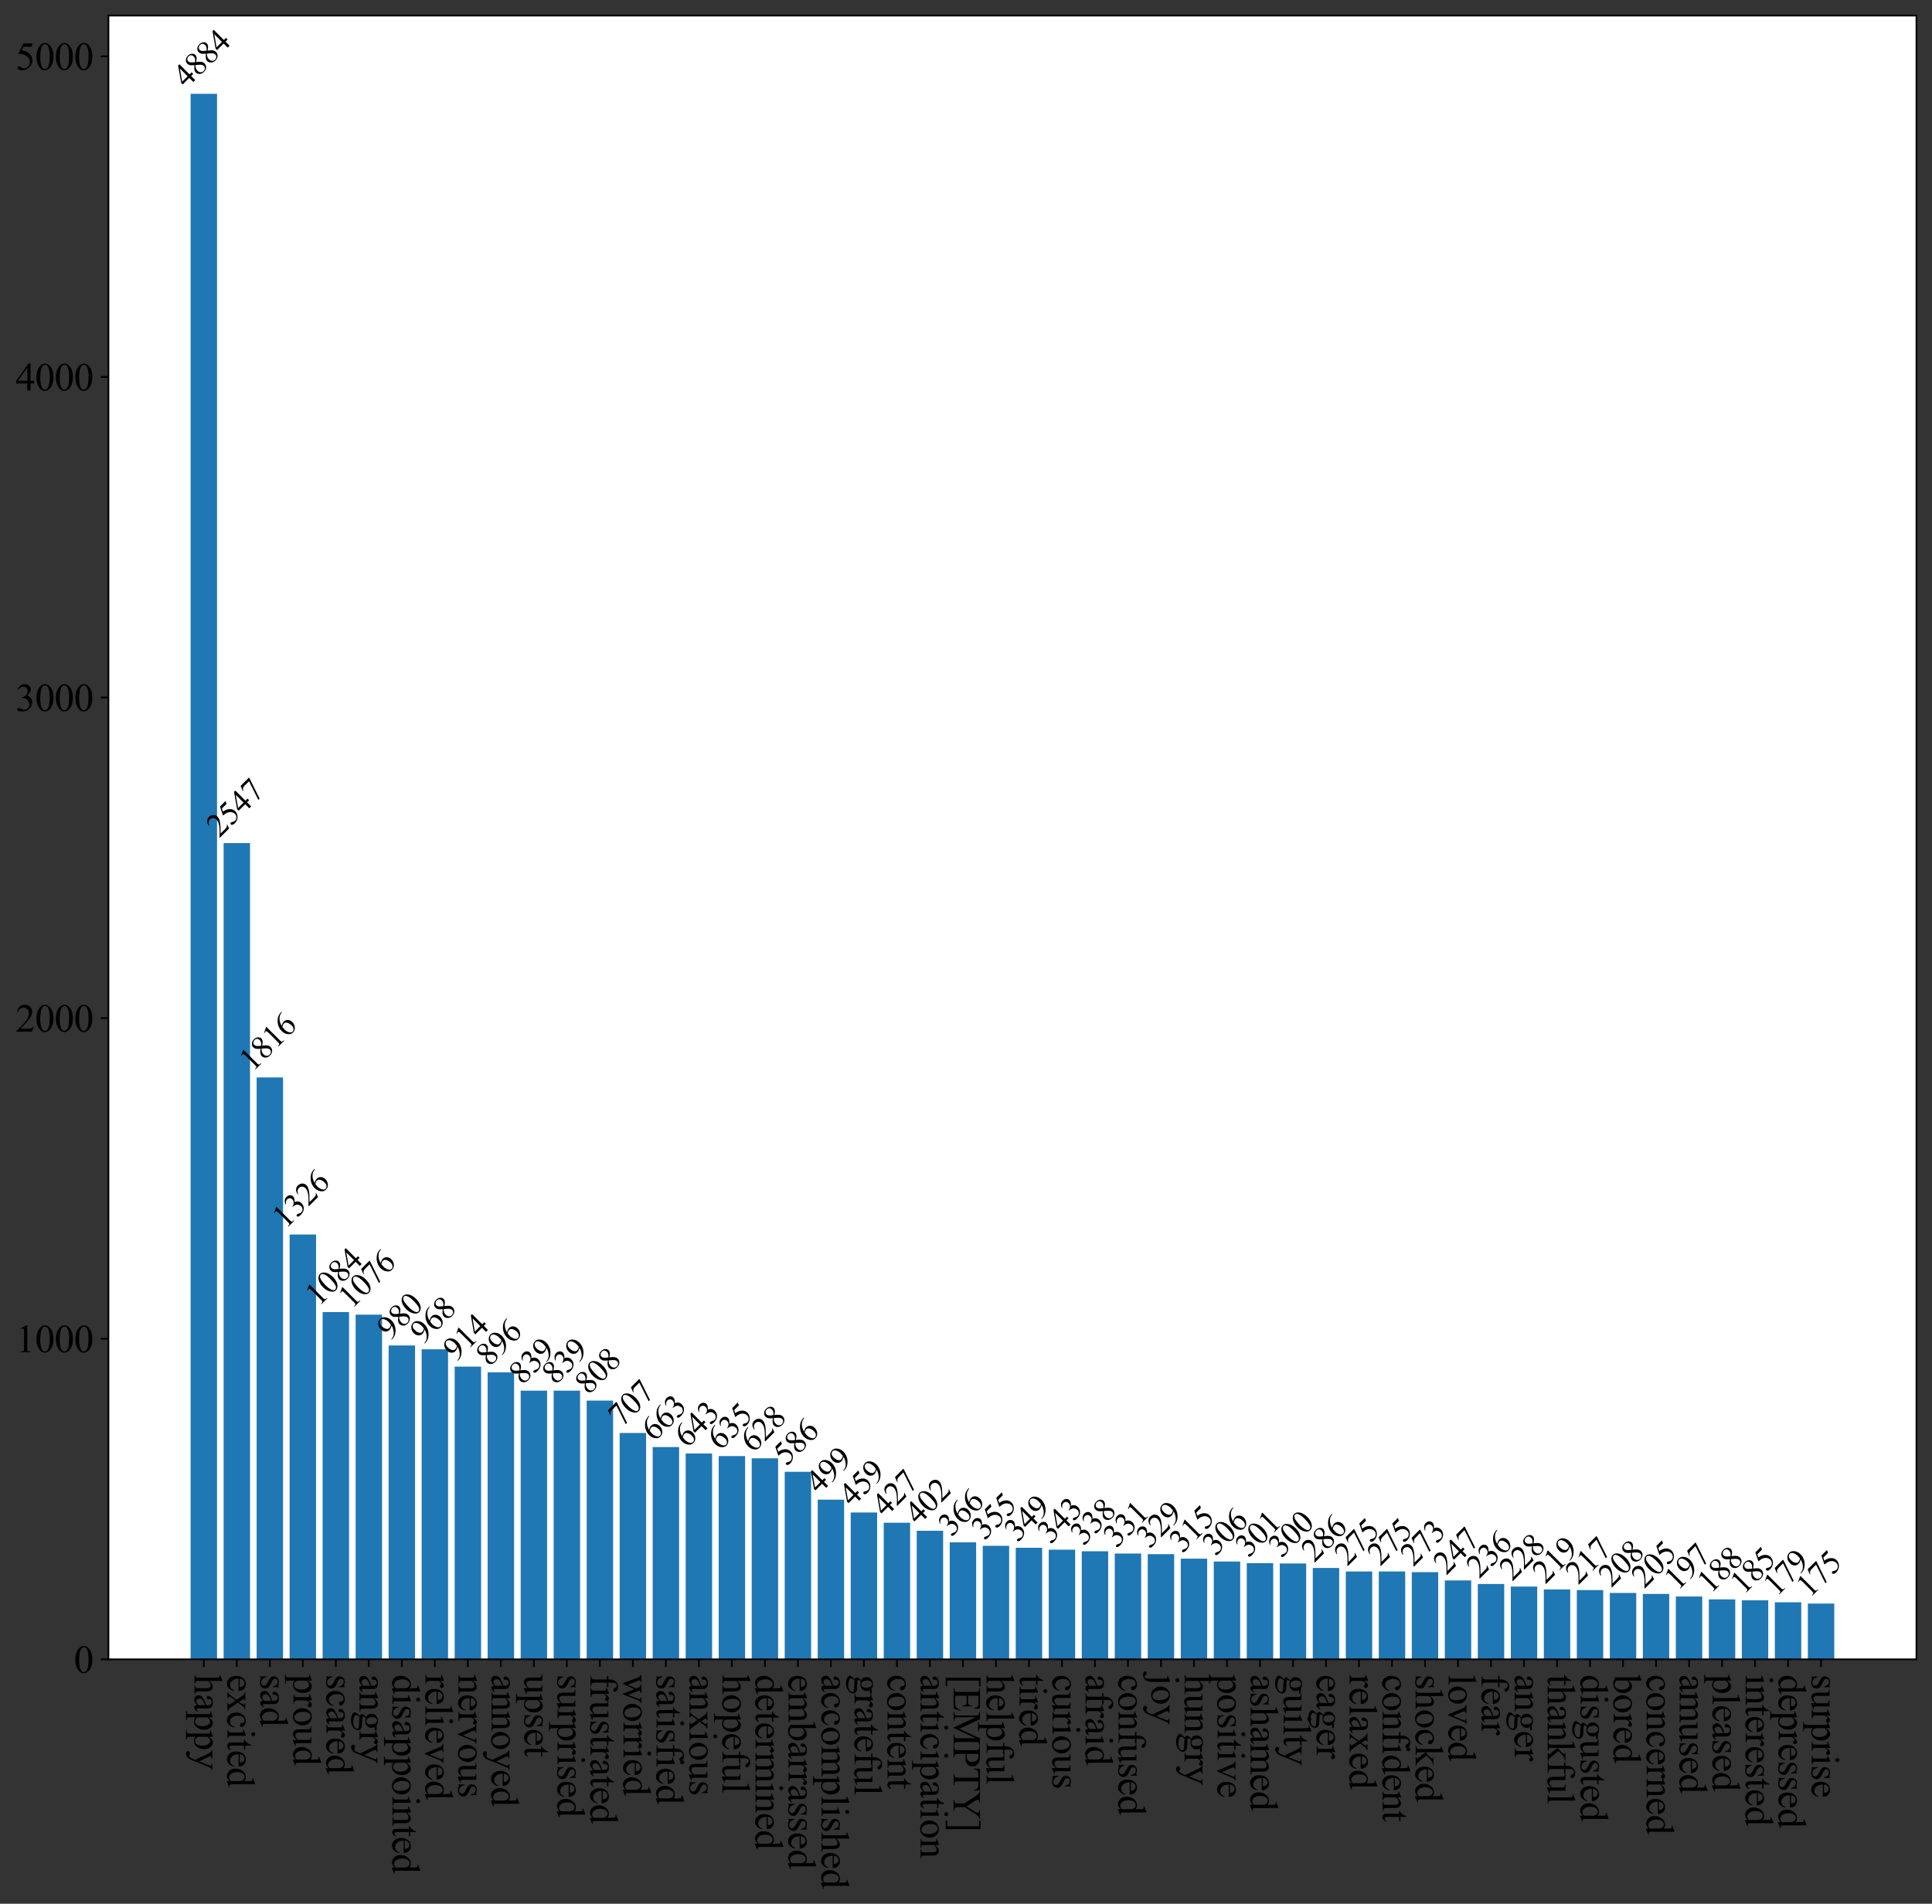 <?xml version="1.0" encoding="utf-8" standalone="no"?>
<!DOCTYPE svg PUBLIC "-//W3C//DTD SVG 1.1//EN"
  "http://www.w3.org/Graphics/SVG/1.1/DTD/svg11.dtd">
<svg xmlns:xlink="http://www.w3.org/1999/xlink" width="894.4pt" height="881.409pt" viewBox="0 0 894.4 881.409" xmlns="http://www.w3.org/2000/svg" version="1.1">
 <rect x="0" y="0" width="894.4" height="881.409" fill="#333333" stroke="none"/>
 <defs>
  <style type="text/css">*{stroke-linejoin: round; stroke-linecap: butt}</style>
 </defs>
 <g id="figure_1">
  <g id="patch_1">
   <path d="M 0 881.409 
L 894.4 881.409 
L 894.4 0 
L 0 0 
L 0 881.409 
z
" style="fill: none"/>
  </g>
  <g id="axes_1">
   <g id="patch_2">
    <path d="M 50.2 768.24 
L 887.2 768.24 
L 887.2 7.2 
L 50.2 7.2 
z
" style="fill: #ffffff"/>
   </g>
   <g id="patch_3">
    <path d="M 88.245 768.24 
L 100.469 768.24 
L 100.469 43.44 
L 88.245 43.44 
z
" clip-path="url(#pa90d758640)" style="fill: #1f77b4"/>
   </g>
   <g id="patch_4">
    <path d="M 103.525 768.24 
L 115.748 768.24 
L 115.748 390.329 
L 103.525 390.329 
z
" clip-path="url(#pa90d758640)" style="fill: #1f77b4"/>
   </g>
   <g id="patch_5">
    <path d="M 118.804 768.24 
L 131.027 768.24 
L 131.027 498.833 
L 118.804 498.833 
z
" clip-path="url(#pa90d758640)" style="fill: #1f77b4"/>
   </g>
   <g id="patch_6">
    <path d="M 134.083 768.24 
L 146.307 768.24 
L 146.307 571.566 
L 134.083 571.566 
z
" clip-path="url(#pa90d758640)" style="fill: #1f77b4"/>
   </g>
   <g id="patch_7">
    <path d="M 149.363 768.24 
L 161.586 768.24 
L 161.586 607.487 
L 149.363 607.487 
z
" clip-path="url(#pa90d758640)" style="fill: #1f77b4"/>
   </g>
   <g id="patch_8">
    <path d="M 164.642 768.24 
L 176.865 768.24 
L 176.865 608.674 
L 164.642 608.674 
z
" clip-path="url(#pa90d758640)" style="fill: #1f77b4"/>
   </g>
   <g id="patch_9">
    <path d="M 179.921 768.24 
L 192.145 768.24 
L 192.145 622.924 
L 179.921 622.924 
z
" clip-path="url(#pa90d758640)" style="fill: #1f77b4"/>
   </g>
   <g id="patch_10">
    <path d="M 195.201 768.24 
L 207.424 768.24 
L 207.424 624.705 
L 195.201 624.705 
z
" clip-path="url(#pa90d758640)" style="fill: #1f77b4"/>
   </g>
   <g id="patch_11">
    <path d="M 210.48 768.24 
L 222.703 768.24 
L 222.703 632.72 
L 210.48 632.72 
z
" clip-path="url(#pa90d758640)" style="fill: #1f77b4"/>
   </g>
   <g id="patch_12">
    <path d="M 225.759 768.24 
L 237.983 768.24 
L 237.983 635.392 
L 225.759 635.392 
z
" clip-path="url(#pa90d758640)" style="fill: #1f77b4"/>
   </g>
   <g id="patch_13">
    <path d="M 241.038 768.24 
L 253.262 768.24 
L 253.262 643.853 
L 241.038 643.853 
z
" clip-path="url(#pa90d758640)" style="fill: #1f77b4"/>
   </g>
   <g id="patch_14">
    <path d="M 256.318 768.24 
L 268.541 768.24 
L 268.541 643.853 
L 256.318 643.853 
z
" clip-path="url(#pa90d758640)" style="fill: #1f77b4"/>
   </g>
   <g id="patch_15">
    <path d="M 271.597 768.24 
L 283.82 768.24 
L 283.82 648.454 
L 271.597 648.454 
z
" clip-path="url(#pa90d758640)" style="fill: #1f77b4"/>
   </g>
   <g id="patch_16">
    <path d="M 286.876 768.24 
L 299.1 768.24 
L 299.1 663.446 
L 286.876 663.446 
z
" clip-path="url(#pa90d758640)" style="fill: #1f77b4"/>
   </g>
   <g id="patch_17">
    <path d="M 302.156 768.24 
L 314.379 768.24 
L 314.379 669.977 
L 302.156 669.977 
z
" clip-path="url(#pa90d758640)" style="fill: #1f77b4"/>
   </g>
   <g id="patch_18">
    <path d="M 317.435 768.24 
L 329.658 768.24 
L 329.658 672.946 
L 317.435 672.946 
z
" clip-path="url(#pa90d758640)" style="fill: #1f77b4"/>
   </g>
   <g id="patch_19">
    <path d="M 332.714 768.24 
L 344.938 768.24 
L 344.938 674.133 
L 332.714 674.133 
z
" clip-path="url(#pa90d758640)" style="fill: #1f77b4"/>
   </g>
   <g id="patch_20">
    <path d="M 347.994 768.24 
L 360.217 768.24 
L 360.217 675.172 
L 347.994 675.172 
z
" clip-path="url(#pa90d758640)" style="fill: #1f77b4"/>
   </g>
   <g id="patch_21">
    <path d="M 363.273 768.24 
L 375.496 768.24 
L 375.496 681.406 
L 363.273 681.406 
z
" clip-path="url(#pa90d758640)" style="fill: #1f77b4"/>
   </g>
   <g id="patch_22">
    <path d="M 378.552 768.24 
L 390.776 768.24 
L 390.776 694.32 
L 378.552 694.32 
z
" clip-path="url(#pa90d758640)" style="fill: #1f77b4"/>
   </g>
   <g id="patch_23">
    <path d="M 393.831 768.24 
L 406.055 768.24 
L 406.055 700.258 
L 393.831 700.258 
z
" clip-path="url(#pa90d758640)" style="fill: #1f77b4"/>
   </g>
   <g id="patch_24">
    <path d="M 409.111 768.24 
L 421.334 768.24 
L 421.334 705.007 
L 409.111 705.007 
z
" clip-path="url(#pa90d758640)" style="fill: #1f77b4"/>
   </g>
   <g id="patch_25">
    <path d="M 424.39 768.24 
L 436.613 768.24 
L 436.613 708.718 
L 424.39 708.718 
z
" clip-path="url(#pa90d758640)" style="fill: #1f77b4"/>
   </g>
   <g id="patch_26">
    <path d="M 439.669 768.24 
L 451.893 768.24 
L 451.893 714.062 
L 439.669 714.062 
z
" clip-path="url(#pa90d758640)" style="fill: #1f77b4"/>
   </g>
   <g id="patch_27">
    <path d="M 454.949 768.24 
L 467.172 768.24 
L 467.172 715.695 
L 454.949 715.695 
z
" clip-path="url(#pa90d758640)" style="fill: #1f77b4"/>
   </g>
   <g id="patch_28">
    <path d="M 470.228 768.24 
L 482.451 768.24 
L 482.451 716.585 
L 470.228 716.585 
z
" clip-path="url(#pa90d758640)" style="fill: #1f77b4"/>
   </g>
   <g id="patch_29">
    <path d="M 485.507 768.24 
L 497.731 768.24 
L 497.731 717.476 
L 485.507 717.476 
z
" clip-path="url(#pa90d758640)" style="fill: #1f77b4"/>
   </g>
   <g id="patch_30">
    <path d="M 500.787 768.24 
L 513.01 768.24 
L 513.01 718.218 
L 500.787 718.218 
z
" clip-path="url(#pa90d758640)" style="fill: #1f77b4"/>
   </g>
   <g id="patch_31">
    <path d="M 516.066 768.24 
L 528.289 768.24 
L 528.289 719.257 
L 516.066 719.257 
z
" clip-path="url(#pa90d758640)" style="fill: #1f77b4"/>
   </g>
   <g id="patch_32">
    <path d="M 531.345 768.24 
L 543.569 768.24 
L 543.569 719.554 
L 531.345 719.554 
z
" clip-path="url(#pa90d758640)" style="fill: #1f77b4"/>
   </g>
   <g id="patch_33">
    <path d="M 546.624 768.24 
L 558.848 768.24 
L 558.848 721.632 
L 546.624 721.632 
z
" clip-path="url(#pa90d758640)" style="fill: #1f77b4"/>
   </g>
   <g id="patch_34">
    <path d="M 561.904 768.24 
L 574.127 768.24 
L 574.127 722.968 
L 561.904 722.968 
z
" clip-path="url(#pa90d758640)" style="fill: #1f77b4"/>
   </g>
   <g id="patch_35">
    <path d="M 577.183 768.24 
L 589.406 768.24 
L 589.406 723.71 
L 577.183 723.71 
z
" clip-path="url(#pa90d758640)" style="fill: #1f77b4"/>
   </g>
   <g id="patch_36">
    <path d="M 592.462 768.24 
L 604.686 768.24 
L 604.686 723.858 
L 592.462 723.858 
z
" clip-path="url(#pa90d758640)" style="fill: #1f77b4"/>
   </g>
   <g id="patch_37">
    <path d="M 607.742 768.24 
L 619.965 768.24 
L 619.965 725.936 
L 607.742 725.936 
z
" clip-path="url(#pa90d758640)" style="fill: #1f77b4"/>
   </g>
   <g id="patch_38">
    <path d="M 623.021 768.24 
L 635.244 768.24 
L 635.244 727.569 
L 623.021 727.569 
z
" clip-path="url(#pa90d758640)" style="fill: #1f77b4"/>
   </g>
   <g id="patch_39">
    <path d="M 638.3 768.24 
L 650.524 768.24 
L 650.524 727.569 
L 638.3 727.569 
z
" clip-path="url(#pa90d758640)" style="fill: #1f77b4"/>
   </g>
   <g id="patch_40">
    <path d="M 653.58 768.24 
L 665.803 768.24 
L 665.803 727.866 
L 653.58 727.866 
z
" clip-path="url(#pa90d758640)" style="fill: #1f77b4"/>
   </g>
   <g id="patch_41">
    <path d="M 668.859 768.24 
L 681.082 768.24 
L 681.082 731.725 
L 668.859 731.725 
z
" clip-path="url(#pa90d758640)" style="fill: #1f77b4"/>
   </g>
   <g id="patch_42">
    <path d="M 684.138 768.24 
L 696.362 768.24 
L 696.362 733.358 
L 684.138 733.358 
z
" clip-path="url(#pa90d758640)" style="fill: #1f77b4"/>
   </g>
   <g id="patch_43">
    <path d="M 699.417 768.24 
L 711.641 768.24 
L 711.641 734.546 
L 699.417 734.546 
z
" clip-path="url(#pa90d758640)" style="fill: #1f77b4"/>
   </g>
   <g id="patch_44">
    <path d="M 714.697 768.24 
L 726.92 768.24 
L 726.92 735.882 
L 714.697 735.882 
z
" clip-path="url(#pa90d758640)" style="fill: #1f77b4"/>
   </g>
   <g id="patch_45">
    <path d="M 729.976 768.24 
L 742.199 768.24 
L 742.199 736.178 
L 729.976 736.178 
z
" clip-path="url(#pa90d758640)" style="fill: #1f77b4"/>
   </g>
   <g id="patch_46">
    <path d="M 745.255 768.24 
L 757.479 768.24 
L 757.479 737.514 
L 745.255 737.514 
z
" clip-path="url(#pa90d758640)" style="fill: #1f77b4"/>
   </g>
   <g id="patch_47">
    <path d="M 760.535 768.24 
L 772.758 768.24 
L 772.758 737.96 
L 760.535 737.96 
z
" clip-path="url(#pa90d758640)" style="fill: #1f77b4"/>
   </g>
   <g id="patch_48">
    <path d="M 775.814 768.24 
L 788.037 768.24 
L 788.037 739.147 
L 775.814 739.147 
z
" clip-path="url(#pa90d758640)" style="fill: #1f77b4"/>
   </g>
   <g id="patch_49">
    <path d="M 791.093 768.24 
L 803.317 768.24 
L 803.317 740.483 
L 791.093 740.483 
z
" clip-path="url(#pa90d758640)" style="fill: #1f77b4"/>
   </g>
   <g id="patch_50">
    <path d="M 806.373 768.24 
L 818.596 768.24 
L 818.596 740.928 
L 806.373 740.928 
z
" clip-path="url(#pa90d758640)" style="fill: #1f77b4"/>
   </g>
   <g id="patch_51">
    <path d="M 821.652 768.24 
L 833.875 768.24 
L 833.875 741.819 
L 821.652 741.819 
z
" clip-path="url(#pa90d758640)" style="fill: #1f77b4"/>
   </g>
   <g id="patch_52">
    <path d="M 836.931 768.24 
L 849.155 768.24 
L 849.155 742.413 
L 836.931 742.413 
z
" clip-path="url(#pa90d758640)" style="fill: #1f77b4"/>
   </g>
   <g id="matplotlib.axis_1">
    <g id="xtick_1">
     <g id="line2d_1">
      <defs>
       <path id="mdb59091e19" d="M 0 0 
L 0 3.5 
" style="stroke: #000000; stroke-width: 0.8"/>
      </defs>
      <g>
       <use xlink:href="#mdb59091e19" x="94.357" y="768.24" style="stroke: #000000; stroke-width: 0.8"/>
      </g>
     </g>
     <g id="text_1">
      <!-- happy -->
      <g transform="translate(90.05 775.24)rotate(-270)scale(0.18 -0.18)">
       <defs>
        <path id="TimesNewRomanPSMT-68" d="M 1041 4444 
L 1041 2350 
Q 1388 2731 1591 2839 
Q 1794 2947 1997 2947 
Q 2241 2947 2416 2812 
Q 2591 2678 2675 2391 
Q 2734 2191 2734 1659 
L 2734 647 
Q 2734 375 2778 275 
Q 2809 200 2884 156 
Q 2959 113 3159 113 
L 3159 0 
L 1753 0 
L 1753 113 
L 1819 113 
Q 2019 113 2097 173 
Q 2175 234 2206 353 
Q 2216 403 2216 647 
L 2216 1659 
Q 2216 2128 2167 2275 
Q 2119 2422 2012 2495 
Q 1906 2569 1756 2569 
Q 1603 2569 1437 2487 
Q 1272 2406 1041 2159 
L 1041 647 
Q 1041 353 1073 281 
Q 1106 209 1195 161 
Q 1284 113 1503 113 
L 1503 0 
L 84 0 
L 84 113 
Q 275 113 384 172 
Q 447 203 484 290 
Q 522 378 522 647 
L 522 3238 
Q 522 3728 498 3840 
Q 475 3953 426 3993 
Q 378 4034 297 4034 
Q 231 4034 84 3984 
L 41 4094 
L 897 4444 
L 1041 4444 
z
" transform="scale(0.016)"/>
        <path id="TimesNewRomanPSMT-61" d="M 1822 413 
Q 1381 72 1269 19 
Q 1100 -59 909 -59 
Q 613 -59 420 144 
Q 228 347 228 678 
Q 228 888 322 1041 
Q 450 1253 767 1440 
Q 1084 1628 1822 1897 
L 1822 2009 
Q 1822 2438 1686 2597 
Q 1550 2756 1291 2756 
Q 1094 2756 978 2650 
Q 859 2544 859 2406 
L 866 2225 
Q 866 2081 792 2003 
Q 719 1925 600 1925 
Q 484 1925 411 2006 
Q 338 2088 338 2228 
Q 338 2497 613 2722 
Q 888 2947 1384 2947 
Q 1766 2947 2009 2819 
Q 2194 2722 2281 2516 
Q 2338 2381 2338 1966 
L 2338 994 
Q 2338 584 2353 492 
Q 2369 400 2405 369 
Q 2441 338 2488 338 
Q 2538 338 2575 359 
Q 2641 400 2828 588 
L 2828 413 
Q 2478 -56 2159 -56 
Q 2006 -56 1915 50 
Q 1825 156 1822 413 
z
M 1822 616 
L 1822 1706 
Q 1350 1519 1213 1441 
Q 966 1303 859 1153 
Q 753 1003 753 825 
Q 753 600 887 451 
Q 1022 303 1197 303 
Q 1434 303 1822 616 
z
" transform="scale(0.016)"/>
        <path id="TimesNewRomanPSMT-70" d="M -6 2578 
L 875 2934 
L 994 2934 
L 994 2266 
Q 1216 2644 1439 2795 
Q 1663 2947 1909 2947 
Q 2341 2947 2628 2609 
Q 2981 2197 2981 1534 
Q 2981 794 2556 309 
Q 2206 -88 1675 -88 
Q 1444 -88 1275 -22 
Q 1150 25 994 166 
L 994 -706 
Q 994 -1000 1030 -1079 
Q 1066 -1159 1155 -1206 
Q 1244 -1253 1478 -1253 
L 1478 -1369 
L -22 -1369 
L -22 -1253 
L 56 -1253 
Q 228 -1256 350 -1188 
Q 409 -1153 442 -1076 
Q 475 -1000 475 -688 
L 475 2019 
Q 475 2297 450 2372 
Q 425 2447 370 2484 
Q 316 2522 222 2522 
Q 147 2522 31 2478 
L -6 2578 
z
M 994 2081 
L 994 1013 
Q 994 666 1022 556 
Q 1066 375 1236 237 
Q 1406 100 1666 100 
Q 1978 100 2172 344 
Q 2425 663 2425 1241 
Q 2425 1897 2138 2250 
Q 1938 2494 1663 2494 
Q 1513 2494 1366 2419 
Q 1253 2363 994 2081 
z
" transform="scale(0.016)"/>
        <path id="TimesNewRomanPSMT-79" d="M 38 2863 
L 1372 2863 
L 1372 2747 
L 1306 2747 
Q 1166 2747 1095 2686 
Q 1025 2625 1025 2534 
Q 1025 2413 1128 2197 
L 1825 753 
L 2466 2334 
Q 2519 2463 2519 2588 
Q 2519 2644 2497 2672 
Q 2472 2706 2419 2726 
Q 2366 2747 2231 2747 
L 2231 2863 
L 3163 2863 
L 3163 2747 
Q 3047 2734 2984 2696 
Q 2922 2659 2847 2556 
Q 2819 2513 2741 2316 
L 1575 -541 
Q 1406 -956 1132 -1168 
Q 859 -1381 606 -1381 
Q 422 -1381 303 -1275 
Q 184 -1169 184 -1031 
Q 184 -900 270 -820 
Q 356 -741 506 -741 
Q 609 -741 788 -809 
Q 913 -856 944 -856 
Q 1038 -856 1148 -759 
Q 1259 -663 1372 -384 
L 1575 113 
L 547 2272 
Q 500 2369 397 2513 
Q 319 2622 269 2659 
Q 197 2709 38 2747 
L 38 2863 
z
" transform="scale(0.016)"/>
       </defs>
       <use xlink:href="#TimesNewRomanPSMT-68"/>
       <use xlink:href="#TimesNewRomanPSMT-61" x="50"/>
       <use xlink:href="#TimesNewRomanPSMT-70" x="94.385"/>
       <use xlink:href="#TimesNewRomanPSMT-70" x="144.385"/>
       <use xlink:href="#TimesNewRomanPSMT-79" x="194.385"/>
      </g>
     </g>
    </g>
    <g id="xtick_2">
     <g id="line2d_2">
      <g>
       <use xlink:href="#mdb59091e19" x="109.636" y="768.24" style="stroke: #000000; stroke-width: 0.8"/>
      </g>
     </g>
     <g id="text_2">
      <!-- excited -->
      <g transform="translate(105.312 775.24)rotate(-270)scale(0.18 -0.18)">
       <defs>
        <path id="TimesNewRomanPSMT-65" d="M 681 1784 
Q 678 1147 991 784 
Q 1303 422 1725 422 
Q 2006 422 2214 576 
Q 2422 731 2563 1106 
L 2659 1044 
Q 2594 616 2278 264 
Q 1963 -88 1488 -88 
Q 972 -88 605 314 
Q 238 716 238 1394 
Q 238 2128 614 2539 
Q 991 2950 1559 2950 
Q 2041 2950 2350 2633 
Q 2659 2316 2659 1784 
L 681 1784 
z
M 681 1966 
L 2006 1966 
Q 1991 2241 1941 2353 
Q 1863 2528 1708 2628 
Q 1553 2728 1384 2728 
Q 1125 2728 920 2526 
Q 716 2325 681 1966 
z
" transform="scale(0.016)"/>
        <path id="TimesNewRomanPSMT-78" d="M 84 2863 
L 1431 2863 
L 1431 2747 
Q 1303 2747 1251 2703 
Q 1200 2659 1200 2588 
Q 1200 2513 1309 2356 
Q 1344 2306 1413 2200 
L 1616 1875 
L 1850 2200 
Q 2075 2509 2075 2591 
Q 2075 2656 2022 2701 
Q 1969 2747 1850 2747 
L 1850 2863 
L 2819 2863 
L 2819 2747 
Q 2666 2738 2553 2663 
Q 2400 2556 2134 2200 
L 1744 1678 
L 2456 653 
Q 2719 275 2831 198 
Q 2944 122 3122 113 
L 3122 0 
L 1772 0 
L 1772 113 
Q 1913 113 1991 175 
Q 2050 219 2050 291 
Q 2050 363 1850 653 
L 1431 1266 
L 972 653 
Q 759 369 759 316 
Q 759 241 829 180 
Q 900 119 1041 113 
L 1041 0 
L 106 0 
L 106 113 
Q 219 128 303 191 
Q 422 281 703 653 
L 1303 1450 
L 759 2238 
Q 528 2575 401 2661 
Q 275 2747 84 2747 
L 84 2863 
z
" transform="scale(0.016)"/>
        <path id="TimesNewRomanPSMT-63" d="M 2631 1088 
Q 2516 522 2178 217 
Q 1841 -88 1431 -88 
Q 944 -88 581 321 
Q 219 731 219 1428 
Q 219 2103 620 2525 
Q 1022 2947 1584 2947 
Q 2006 2947 2278 2723 
Q 2550 2500 2550 2259 
Q 2550 2141 2473 2067 
Q 2397 1994 2259 1994 
Q 2075 1994 1981 2113 
Q 1928 2178 1911 2362 
Q 1894 2547 1784 2644 
Q 1675 2738 1481 2738 
Q 1169 2738 978 2506 
Q 725 2200 725 1697 
Q 725 1184 976 792 
Q 1228 400 1656 400 
Q 1963 400 2206 609 
Q 2378 753 2541 1131 
L 2631 1088 
z
" transform="scale(0.016)"/>
        <path id="TimesNewRomanPSMT-69" d="M 928 4444 
Q 1059 4444 1151 4351 
Q 1244 4259 1244 4128 
Q 1244 3997 1151 3903 
Q 1059 3809 928 3809 
Q 797 3809 703 3903 
Q 609 3997 609 4128 
Q 609 4259 701 4351 
Q 794 4444 928 4444 
z
M 1188 2947 
L 1188 647 
Q 1188 378 1227 289 
Q 1266 200 1342 156 
Q 1419 113 1622 113 
L 1622 0 
L 231 0 
L 231 113 
Q 441 113 512 153 
Q 584 194 626 287 
Q 669 381 669 647 
L 669 1750 
Q 669 2216 641 2353 
Q 619 2453 572 2492 
Q 525 2531 444 2531 
Q 356 2531 231 2484 
L 188 2597 
L 1050 2947 
L 1188 2947 
z
" transform="scale(0.016)"/>
        <path id="TimesNewRomanPSMT-74" d="M 1031 3803 
L 1031 2863 
L 1700 2863 
L 1700 2644 
L 1031 2644 
L 1031 788 
Q 1031 509 1111 412 
Q 1191 316 1316 316 
Q 1419 316 1516 380 
Q 1613 444 1666 569 
L 1788 569 
Q 1678 263 1478 108 
Q 1278 -47 1066 -47 
Q 922 -47 784 33 
Q 647 113 581 261 
Q 516 409 516 719 
L 516 2644 
L 63 2644 
L 63 2747 
Q 234 2816 414 2980 
Q 594 3144 734 3369 
Q 806 3488 934 3803 
L 1031 3803 
z
" transform="scale(0.016)"/>
        <path id="TimesNewRomanPSMT-64" d="M 2222 322 
Q 2013 103 1813 7 
Q 1613 -88 1381 -88 
Q 913 -88 563 304 
Q 213 697 213 1313 
Q 213 1928 600 2439 
Q 988 2950 1597 2950 
Q 1975 2950 2222 2709 
L 2222 3238 
Q 2222 3728 2198 3840 
Q 2175 3953 2125 3993 
Q 2075 4034 2000 4034 
Q 1919 4034 1784 3984 
L 1744 4094 
L 2597 4444 
L 2738 4444 
L 2738 1134 
Q 2738 631 2761 520 
Q 2784 409 2836 365 
Q 2888 322 2956 322 
Q 3041 322 3181 375 
L 3216 266 
L 2366 -88 
L 2222 -88 
L 2222 322 
z
M 2222 541 
L 2222 2016 
Q 2203 2228 2109 2403 
Q 2016 2578 1861 2667 
Q 1706 2756 1559 2756 
Q 1284 2756 1069 2509 
Q 784 2184 784 1559 
Q 784 928 1059 592 
Q 1334 256 1672 256 
Q 1956 256 2222 541 
z
" transform="scale(0.016)"/>
       </defs>
       <use xlink:href="#TimesNewRomanPSMT-65"/>
       <use xlink:href="#TimesNewRomanPSMT-78" x="44.385"/>
       <use xlink:href="#TimesNewRomanPSMT-63" x="94.385"/>
       <use xlink:href="#TimesNewRomanPSMT-69" x="138.77"/>
       <use xlink:href="#TimesNewRomanPSMT-74" x="166.553"/>
       <use xlink:href="#TimesNewRomanPSMT-65" x="194.336"/>
       <use xlink:href="#TimesNewRomanPSMT-64" x="238.721"/>
      </g>
     </g>
    </g>
    <g id="xtick_3">
     <g id="line2d_3">
      <g>
       <use xlink:href="#mdb59091e19" x="124.916" y="768.24" style="stroke: #000000; stroke-width: 0.8"/>
      </g>
     </g>
     <g id="text_3">
      <!-- sad -->
      <g transform="translate(120.592 775.24)rotate(-270)scale(0.18 -0.18)">
       <defs>
        <path id="TimesNewRomanPSMT-73" d="M 2050 2947 
L 2050 1972 
L 1947 1972 
Q 1828 2431 1642 2597 
Q 1456 2763 1169 2763 
Q 950 2763 815 2647 
Q 681 2531 681 2391 
Q 681 2216 781 2091 
Q 878 1963 1175 1819 
L 1631 1597 
Q 2266 1288 2266 781 
Q 2266 391 1970 151 
Q 1675 -88 1309 -88 
Q 1047 -88 709 6 
Q 606 38 541 38 
Q 469 38 428 -44 
L 325 -44 
L 325 978 
L 428 978 
Q 516 541 762 319 
Q 1009 97 1316 97 
Q 1531 97 1667 223 
Q 1803 350 1803 528 
Q 1803 744 1651 891 
Q 1500 1038 1047 1263 
Q 594 1488 453 1669 
Q 313 1847 313 2119 
Q 313 2472 555 2709 
Q 797 2947 1181 2947 
Q 1350 2947 1591 2875 
Q 1750 2828 1803 2828 
Q 1853 2828 1881 2850 
Q 1909 2872 1947 2947 
L 2050 2947 
z
" transform="scale(0.016)"/>
       </defs>
       <use xlink:href="#TimesNewRomanPSMT-73"/>
       <use xlink:href="#TimesNewRomanPSMT-61" x="38.916"/>
       <use xlink:href="#TimesNewRomanPSMT-64" x="83.301"/>
      </g>
     </g>
    </g>
    <g id="xtick_4">
     <g id="line2d_4">
      <g>
       <use xlink:href="#mdb59091e19" x="140.195" y="768.24" style="stroke: #000000; stroke-width: 0.8"/>
      </g>
     </g>
     <g id="text_4">
      <!-- proud -->
      <g transform="translate(135.871 775.24)rotate(-270)scale(0.18 -0.18)">
       <defs>
        <path id="TimesNewRomanPSMT-72" d="M 1038 2947 
L 1038 2303 
Q 1397 2947 1775 2947 
Q 1947 2947 2059 2842 
Q 2172 2738 2172 2600 
Q 2172 2478 2090 2393 
Q 2009 2309 1897 2309 
Q 1788 2309 1652 2417 
Q 1516 2525 1450 2525 
Q 1394 2525 1328 2463 
Q 1188 2334 1038 2041 
L 1038 669 
Q 1038 431 1097 309 
Q 1138 225 1241 169 
Q 1344 113 1538 113 
L 1538 0 
L 72 0 
L 72 113 
Q 291 113 397 181 
Q 475 231 506 341 
Q 522 394 522 644 
L 522 1753 
Q 522 2253 501 2348 
Q 481 2444 426 2487 
Q 372 2531 291 2531 
Q 194 2531 72 2484 
L 41 2597 
L 906 2947 
L 1038 2947 
z
" transform="scale(0.016)"/>
        <path id="TimesNewRomanPSMT-6f" d="M 1600 2947 
Q 2250 2947 2644 2453 
Q 2978 2031 2978 1484 
Q 2978 1100 2793 706 
Q 2609 313 2286 112 
Q 1963 -88 1566 -88 
Q 919 -88 538 428 
Q 216 863 216 1403 
Q 216 1797 411 2186 
Q 606 2575 925 2761 
Q 1244 2947 1600 2947 
z
M 1503 2744 
Q 1338 2744 1170 2645 
Q 1003 2547 900 2300 
Q 797 2053 797 1666 
Q 797 1041 1045 587 
Q 1294 134 1700 134 
Q 2003 134 2200 384 
Q 2397 634 2397 1244 
Q 2397 2006 2069 2444 
Q 1847 2744 1503 2744 
z
" transform="scale(0.016)"/>
        <path id="TimesNewRomanPSMT-75" d="M 2709 2863 
L 2709 1128 
Q 2709 631 2732 520 
Q 2756 409 2807 365 
Q 2859 322 2928 322 
Q 3025 322 3147 375 
L 3191 266 
L 2334 -88 
L 2194 -88 
L 2194 519 
Q 1825 119 1631 15 
Q 1438 -88 1222 -88 
Q 981 -88 804 51 
Q 628 191 559 409 
Q 491 628 491 1028 
L 491 2306 
Q 491 2509 447 2587 
Q 403 2666 317 2708 
Q 231 2750 6 2747 
L 6 2863 
L 1009 2863 
L 1009 947 
Q 1009 547 1148 422 
Q 1288 297 1484 297 
Q 1619 297 1789 381 
Q 1959 466 2194 703 
L 2194 2325 
Q 2194 2569 2105 2655 
Q 2016 2741 1734 2747 
L 1734 2863 
L 2709 2863 
z
" transform="scale(0.016)"/>
       </defs>
       <use xlink:href="#TimesNewRomanPSMT-70"/>
       <use xlink:href="#TimesNewRomanPSMT-72" x="50"/>
       <use xlink:href="#TimesNewRomanPSMT-6f" x="83.301"/>
       <use xlink:href="#TimesNewRomanPSMT-75" x="133.301"/>
       <use xlink:href="#TimesNewRomanPSMT-64" x="183.301"/>
      </g>
     </g>
    </g>
    <g id="xtick_5">
     <g id="line2d_5">
      <g>
       <use xlink:href="#mdb59091e19" x="155.474" y="768.24" style="stroke: #000000; stroke-width: 0.8"/>
      </g>
     </g>
     <g id="text_5">
      <!-- scared -->
      <g transform="translate(151.15 775.24)rotate(-270)scale(0.18 -0.18)">
       <use xlink:href="#TimesNewRomanPSMT-73"/>
       <use xlink:href="#TimesNewRomanPSMT-63" x="38.916"/>
       <use xlink:href="#TimesNewRomanPSMT-61" x="83.301"/>
       <use xlink:href="#TimesNewRomanPSMT-72" x="127.686"/>
       <use xlink:href="#TimesNewRomanPSMT-65" x="160.986"/>
       <use xlink:href="#TimesNewRomanPSMT-64" x="205.371"/>
      </g>
     </g>
    </g>
    <g id="xtick_6">
     <g id="line2d_6">
      <g>
       <use xlink:href="#mdb59091e19" x="170.754" y="768.24" style="stroke: #000000; stroke-width: 0.8"/>
      </g>
     </g>
     <g id="text_6">
      <!-- angry -->
      <g transform="translate(166.463 775.24)rotate(-270)scale(0.18 -0.18)">
       <defs>
        <path id="TimesNewRomanPSMT-6e" d="M 1034 2341 
Q 1538 2947 1994 2947 
Q 2228 2947 2397 2830 
Q 2566 2713 2666 2444 
Q 2734 2256 2734 1869 
L 2734 647 
Q 2734 375 2778 278 
Q 2813 200 2889 156 
Q 2966 113 3172 113 
L 3172 0 
L 1756 0 
L 1756 113 
L 1816 113 
Q 2016 113 2095 173 
Q 2175 234 2206 353 
Q 2219 400 2219 647 
L 2219 1819 
Q 2219 2209 2117 2386 
Q 2016 2563 1775 2563 
Q 1403 2563 1034 2156 
L 1034 647 
Q 1034 356 1069 288 
Q 1113 197 1189 155 
Q 1266 113 1500 113 
L 1500 0 
L 84 0 
L 84 113 
L 147 113 
Q 366 113 442 223 
Q 519 334 519 647 
L 519 1709 
Q 519 2225 495 2337 
Q 472 2450 423 2490 
Q 375 2531 294 2531 
Q 206 2531 84 2484 
L 38 2597 
L 900 2947 
L 1034 2947 
L 1034 2341 
z
" transform="scale(0.016)"/>
        <path id="TimesNewRomanPSMT-67" d="M 966 1044 
Q 703 1172 562 1401 
Q 422 1631 422 1909 
Q 422 2334 742 2640 
Q 1063 2947 1563 2947 
Q 1972 2947 2272 2747 
L 2878 2747 
Q 3013 2747 3034 2739 
Q 3056 2731 3066 2713 
Q 3084 2684 3084 2613 
Q 3084 2531 3069 2500 
Q 3059 2484 3036 2475 
Q 3013 2466 2878 2466 
L 2506 2466 
Q 2681 2241 2681 1891 
Q 2681 1491 2375 1206 
Q 2069 922 1553 922 
Q 1341 922 1119 984 
Q 981 866 932 777 
Q 884 688 884 625 
Q 884 572 936 522 
Q 988 472 1138 450 
Q 1225 438 1575 428 
Q 2219 413 2409 384 
Q 2700 344 2873 169 
Q 3047 -6 3047 -263 
Q 3047 -616 2716 -925 
Q 2228 -1381 1444 -1381 
Q 841 -1381 425 -1109 
Q 191 -953 191 -784 
Q 191 -709 225 -634 
Q 278 -519 444 -313 
Q 466 -284 763 25 
Q 600 122 533 198 
Q 466 275 466 372 
Q 466 481 555 628 
Q 644 775 966 1044 
z
M 1509 2797 
Q 1278 2797 1122 2612 
Q 966 2428 966 2047 
Q 966 1553 1178 1281 
Q 1341 1075 1591 1075 
Q 1828 1075 1981 1253 
Q 2134 1431 2134 1813 
Q 2134 2309 1919 2591 
Q 1759 2797 1509 2797 
z
M 934 0 
Q 788 -159 713 -296 
Q 638 -434 638 -550 
Q 638 -700 819 -813 
Q 1131 -1006 1722 -1006 
Q 2284 -1006 2551 -807 
Q 2819 -609 2819 -384 
Q 2819 -222 2659 -153 
Q 2497 -84 2016 -72 
Q 1313 -53 934 0 
z
" transform="scale(0.016)"/>
       </defs>
       <use xlink:href="#TimesNewRomanPSMT-61"/>
       <use xlink:href="#TimesNewRomanPSMT-6e" x="44.385"/>
       <use xlink:href="#TimesNewRomanPSMT-67" x="94.385"/>
       <use xlink:href="#TimesNewRomanPSMT-72" x="144.385"/>
       <use xlink:href="#TimesNewRomanPSMT-79" x="177.686"/>
      </g>
     </g>
    </g>
    <g id="xtick_7">
     <g id="line2d_7">
      <g>
       <use xlink:href="#mdb59091e19" x="186.033" y="768.24" style="stroke: #000000; stroke-width: 0.8"/>
      </g>
     </g>
     <g id="text_7">
      <!-- disappointed -->
      <g transform="translate(181.709 775.24)rotate(-270)scale(0.18 -0.18)">
       <use xlink:href="#TimesNewRomanPSMT-64"/>
       <use xlink:href="#TimesNewRomanPSMT-69" x="50"/>
       <use xlink:href="#TimesNewRomanPSMT-73" x="77.783"/>
       <use xlink:href="#TimesNewRomanPSMT-61" x="116.699"/>
       <use xlink:href="#TimesNewRomanPSMT-70" x="161.084"/>
       <use xlink:href="#TimesNewRomanPSMT-70" x="211.084"/>
       <use xlink:href="#TimesNewRomanPSMT-6f" x="261.084"/>
       <use xlink:href="#TimesNewRomanPSMT-69" x="311.084"/>
       <use xlink:href="#TimesNewRomanPSMT-6e" x="338.867"/>
       <use xlink:href="#TimesNewRomanPSMT-74" x="388.867"/>
       <use xlink:href="#TimesNewRomanPSMT-65" x="416.65"/>
       <use xlink:href="#TimesNewRomanPSMT-64" x="461.035"/>
      </g>
     </g>
    </g>
    <g id="xtick_8">
     <g id="line2d_8">
      <g>
       <use xlink:href="#mdb59091e19" x="201.312" y="768.24" style="stroke: #000000; stroke-width: 0.8"/>
      </g>
     </g>
     <g id="text_8">
      <!-- relieved -->
      <g transform="translate(196.988 775.24)rotate(-270)scale(0.18 -0.18)">
       <defs>
        <path id="TimesNewRomanPSMT-6c" d="M 1184 4444 
L 1184 647 
Q 1184 378 1223 290 
Q 1263 203 1344 158 
Q 1425 113 1647 113 
L 1647 0 
L 244 0 
L 244 113 
Q 441 113 512 153 
Q 584 194 625 287 
Q 666 381 666 647 
L 666 3247 
Q 666 3731 644 3842 
Q 622 3953 573 3993 
Q 525 4034 450 4034 
Q 369 4034 244 3984 
L 191 4094 
L 1044 4444 
L 1184 4444 
z
" transform="scale(0.016)"/>
        <path id="TimesNewRomanPSMT-76" d="M 53 2863 
L 1400 2863 
L 1400 2747 
L 1313 2747 
Q 1191 2747 1127 2687 
Q 1063 2628 1063 2528 
Q 1063 2419 1128 2269 
L 1794 688 
L 2463 2328 
Q 2534 2503 2534 2594 
Q 2534 2638 2509 2666 
Q 2475 2713 2422 2730 
Q 2369 2747 2206 2747 
L 2206 2863 
L 3141 2863 
L 3141 2747 
Q 2978 2734 2916 2681 
Q 2806 2588 2719 2369 
L 1703 -88 
L 1575 -88 
L 553 2328 
Q 484 2497 421 2570 
Q 359 2644 263 2694 
Q 209 2722 53 2747 
L 53 2863 
z
" transform="scale(0.016)"/>
       </defs>
       <use xlink:href="#TimesNewRomanPSMT-72"/>
       <use xlink:href="#TimesNewRomanPSMT-65" x="33.301"/>
       <use xlink:href="#TimesNewRomanPSMT-6c" x="77.686"/>
       <use xlink:href="#TimesNewRomanPSMT-69" x="105.469"/>
       <use xlink:href="#TimesNewRomanPSMT-65" x="133.252"/>
       <use xlink:href="#TimesNewRomanPSMT-76" x="177.637"/>
       <use xlink:href="#TimesNewRomanPSMT-65" x="227.637"/>
       <use xlink:href="#TimesNewRomanPSMT-64" x="272.021"/>
      </g>
     </g>
    </g>
    <g id="xtick_9">
     <g id="line2d_9">
      <g>
       <use xlink:href="#mdb59091e19" x="216.592" y="768.24" style="stroke: #000000; stroke-width: 0.8"/>
      </g>
     </g>
     <g id="text_9">
      <!-- nervous -->
      <g transform="translate(212.267 775.24)rotate(-270)scale(0.18 -0.18)">
       <use xlink:href="#TimesNewRomanPSMT-6e"/>
       <use xlink:href="#TimesNewRomanPSMT-65" x="50"/>
       <use xlink:href="#TimesNewRomanPSMT-72" x="94.385"/>
       <use xlink:href="#TimesNewRomanPSMT-76" x="127.686"/>
       <use xlink:href="#TimesNewRomanPSMT-6f" x="177.686"/>
       <use xlink:href="#TimesNewRomanPSMT-75" x="227.686"/>
       <use xlink:href="#TimesNewRomanPSMT-73" x="277.686"/>
      </g>
     </g>
    </g>
    <g id="xtick_10">
     <g id="line2d_10">
      <g>
       <use xlink:href="#mdb59091e19" x="231.871" y="768.24" style="stroke: #000000; stroke-width: 0.8"/>
      </g>
     </g>
     <g id="text_10">
      <!-- annoyed -->
      <g transform="translate(227.564 775.24)rotate(-270)scale(0.18 -0.18)">
       <use xlink:href="#TimesNewRomanPSMT-61"/>
       <use xlink:href="#TimesNewRomanPSMT-6e" x="44.385"/>
       <use xlink:href="#TimesNewRomanPSMT-6e" x="94.385"/>
       <use xlink:href="#TimesNewRomanPSMT-6f" x="144.385"/>
       <use xlink:href="#TimesNewRomanPSMT-79" x="194.385"/>
       <use xlink:href="#TimesNewRomanPSMT-65" x="244.385"/>
       <use xlink:href="#TimesNewRomanPSMT-64" x="288.77"/>
      </g>
     </g>
    </g>
    <g id="xtick_11">
     <g id="line2d_11">
      <g>
       <use xlink:href="#mdb59091e19" x="247.15" y="768.24" style="stroke: #000000; stroke-width: 0.8"/>
      </g>
     </g>
     <g id="text_11">
      <!-- upset -->
      <g transform="translate(242.826 775.24)rotate(-270)scale(0.18 -0.18)">
       <use xlink:href="#TimesNewRomanPSMT-75"/>
       <use xlink:href="#TimesNewRomanPSMT-70" x="50"/>
       <use xlink:href="#TimesNewRomanPSMT-73" x="100"/>
       <use xlink:href="#TimesNewRomanPSMT-65" x="138.916"/>
       <use xlink:href="#TimesNewRomanPSMT-74" x="183.301"/>
      </g>
     </g>
    </g>
    <g id="xtick_12">
     <g id="line2d_12">
      <g>
       <use xlink:href="#mdb59091e19" x="262.429" y="768.24" style="stroke: #000000; stroke-width: 0.8"/>
      </g>
     </g>
     <g id="text_12">
      <!-- surprised -->
      <g transform="translate(258.105 775.24)rotate(-270)scale(0.18 -0.18)">
       <use xlink:href="#TimesNewRomanPSMT-73"/>
       <use xlink:href="#TimesNewRomanPSMT-75" x="38.916"/>
       <use xlink:href="#TimesNewRomanPSMT-72" x="88.916"/>
       <use xlink:href="#TimesNewRomanPSMT-70" x="122.217"/>
       <use xlink:href="#TimesNewRomanPSMT-72" x="172.217"/>
       <use xlink:href="#TimesNewRomanPSMT-69" x="205.518"/>
       <use xlink:href="#TimesNewRomanPSMT-73" x="233.301"/>
       <use xlink:href="#TimesNewRomanPSMT-65" x="272.217"/>
       <use xlink:href="#TimesNewRomanPSMT-64" x="316.602"/>
      </g>
     </g>
    </g>
    <g id="xtick_13">
     <g id="line2d_13">
      <g>
       <use xlink:href="#mdb59091e19" x="277.709" y="768.24" style="stroke: #000000; stroke-width: 0.8"/>
      </g>
     </g>
     <g id="text_13">
      <!-- frustrated -->
      <g transform="translate(273.385 775.24)rotate(-270)scale(0.18 -0.18)">
       <defs>
        <path id="TimesNewRomanPSMT-66" d="M 1319 2638 
L 1319 756 
Q 1319 356 1406 250 
Q 1522 113 1716 113 
L 1975 113 
L 1975 0 
L 266 0 
L 266 113 
L 394 113 
Q 519 113 622 175 
Q 725 238 764 344 
Q 803 450 803 756 
L 803 2638 
L 247 2638 
L 247 2863 
L 803 2863 
L 803 3050 
Q 803 3478 940 3775 
Q 1078 4072 1361 4255 
Q 1644 4438 1997 4438 
Q 2325 4438 2600 4225 
Q 2781 4084 2781 3909 
Q 2781 3816 2700 3733 
Q 2619 3650 2525 3650 
Q 2453 3650 2373 3701 
Q 2294 3753 2178 3923 
Q 2063 4094 1966 4153 
Q 1869 4213 1750 4213 
Q 1606 4213 1506 4136 
Q 1406 4059 1362 3898 
Q 1319 3738 1319 3069 
L 1319 2863 
L 2056 2863 
L 2056 2638 
L 1319 2638 
z
" transform="scale(0.016)"/>
       </defs>
       <use xlink:href="#TimesNewRomanPSMT-66"/>
       <use xlink:href="#TimesNewRomanPSMT-72" x="33.301"/>
       <use xlink:href="#TimesNewRomanPSMT-75" x="66.602"/>
       <use xlink:href="#TimesNewRomanPSMT-73" x="116.602"/>
       <use xlink:href="#TimesNewRomanPSMT-74" x="155.518"/>
       <use xlink:href="#TimesNewRomanPSMT-72" x="183.301"/>
       <use xlink:href="#TimesNewRomanPSMT-61" x="216.602"/>
       <use xlink:href="#TimesNewRomanPSMT-74" x="260.986"/>
       <use xlink:href="#TimesNewRomanPSMT-65" x="288.77"/>
       <use xlink:href="#TimesNewRomanPSMT-64" x="333.154"/>
      </g>
     </g>
    </g>
    <g id="xtick_14">
     <g id="line2d_14">
      <g>
       <use xlink:href="#mdb59091e19" x="292.988" y="768.24" style="stroke: #000000; stroke-width: 0.8"/>
      </g>
     </g>
     <g id="text_14">
      <!-- worried -->
      <g transform="translate(288.664 775.24)rotate(-270)scale(0.18 -0.18)">
       <defs>
        <path id="TimesNewRomanPSMT-77" d="M 41 2863 
L 1241 2863 
L 1241 2747 
Q 1075 2734 1023 2687 
Q 972 2641 972 2553 
Q 972 2456 1025 2319 
L 1638 672 
L 2253 2013 
L 2091 2434 
Q 2016 2622 1894 2694 
Q 1825 2738 1638 2747 
L 1638 2863 
L 3000 2863 
L 3000 2747 
Q 2775 2738 2681 2666 
Q 2619 2616 2619 2506 
Q 2619 2444 2644 2378 
L 3294 734 
L 3897 2319 
Q 3959 2488 3959 2588 
Q 3959 2647 3898 2694 
Q 3838 2741 3659 2747 
L 3659 2863 
L 4563 2863 
L 4563 2747 
Q 4291 2706 4163 2378 
L 3206 -88 
L 3078 -88 
L 2363 1741 
L 1528 -88 
L 1413 -88 
L 494 2319 
Q 403 2547 315 2626 
Q 228 2706 41 2747 
L 41 2863 
z
" transform="scale(0.016)"/>
       </defs>
       <use xlink:href="#TimesNewRomanPSMT-77"/>
       <use xlink:href="#TimesNewRomanPSMT-6f" x="72.217"/>
       <use xlink:href="#TimesNewRomanPSMT-72" x="122.217"/>
       <use xlink:href="#TimesNewRomanPSMT-72" x="155.518"/>
       <use xlink:href="#TimesNewRomanPSMT-69" x="188.818"/>
       <use xlink:href="#TimesNewRomanPSMT-65" x="216.602"/>
       <use xlink:href="#TimesNewRomanPSMT-64" x="260.986"/>
      </g>
     </g>
    </g>
    <g id="xtick_15">
     <g id="line2d_15">
      <g>
       <use xlink:href="#mdb59091e19" x="308.267" y="768.24" style="stroke: #000000; stroke-width: 0.8"/>
      </g>
     </g>
     <g id="text_15">
      <!-- satisfied -->
      <g transform="translate(303.943 775.24)rotate(-270)scale(0.18 -0.18)">
       <use xlink:href="#TimesNewRomanPSMT-73"/>
       <use xlink:href="#TimesNewRomanPSMT-61" x="38.916"/>
       <use xlink:href="#TimesNewRomanPSMT-74" x="83.301"/>
       <use xlink:href="#TimesNewRomanPSMT-69" x="111.084"/>
       <use xlink:href="#TimesNewRomanPSMT-73" x="138.867"/>
       <use xlink:href="#TimesNewRomanPSMT-66" x="177.783"/>
       <use xlink:href="#TimesNewRomanPSMT-69" x="211.084"/>
       <use xlink:href="#TimesNewRomanPSMT-65" x="238.867"/>
       <use xlink:href="#TimesNewRomanPSMT-64" x="283.252"/>
      </g>
     </g>
    </g>
    <g id="xtick_16">
     <g id="line2d_16">
      <g>
       <use xlink:href="#mdb59091e19" x="323.547" y="768.24" style="stroke: #000000; stroke-width: 0.8"/>
      </g>
     </g>
     <g id="text_16">
      <!-- anxious -->
      <g transform="translate(319.222 775.24)rotate(-270)scale(0.18 -0.18)">
       <use xlink:href="#TimesNewRomanPSMT-61"/>
       <use xlink:href="#TimesNewRomanPSMT-6e" x="44.385"/>
       <use xlink:href="#TimesNewRomanPSMT-78" x="94.385"/>
       <use xlink:href="#TimesNewRomanPSMT-69" x="144.385"/>
       <use xlink:href="#TimesNewRomanPSMT-6f" x="172.168"/>
       <use xlink:href="#TimesNewRomanPSMT-75" x="222.168"/>
       <use xlink:href="#TimesNewRomanPSMT-73" x="272.168"/>
      </g>
     </g>
    </g>
    <g id="xtick_17">
     <g id="line2d_17">
      <g>
       <use xlink:href="#mdb59091e19" x="338.826" y="768.24" style="stroke: #000000; stroke-width: 0.8"/>
      </g>
     </g>
     <g id="text_17">
      <!-- hopeful -->
      <g transform="translate(334.502 775.24)rotate(-270)scale(0.18 -0.18)">
       <use xlink:href="#TimesNewRomanPSMT-68"/>
       <use xlink:href="#TimesNewRomanPSMT-6f" x="50"/>
       <use xlink:href="#TimesNewRomanPSMT-70" x="100"/>
       <use xlink:href="#TimesNewRomanPSMT-65" x="150"/>
       <use xlink:href="#TimesNewRomanPSMT-66" x="194.385"/>
       <use xlink:href="#TimesNewRomanPSMT-75" x="227.686"/>
       <use xlink:href="#TimesNewRomanPSMT-6c" x="277.686"/>
      </g>
     </g>
    </g>
    <g id="xtick_18">
     <g id="line2d_18">
      <g>
       <use xlink:href="#mdb59091e19" x="354.105" y="768.24" style="stroke: #000000; stroke-width: 0.8"/>
      </g>
     </g>
     <g id="text_18">
      <!-- determined -->
      <g transform="translate(349.781 775.24)rotate(-270)scale(0.18 -0.18)">
       <defs>
        <path id="TimesNewRomanPSMT-6d" d="M 1050 2338 
Q 1363 2650 1419 2697 
Q 1559 2816 1721 2881 
Q 1884 2947 2044 2947 
Q 2313 2947 2506 2790 
Q 2700 2634 2766 2338 
Q 3088 2713 3309 2830 
Q 3531 2947 3766 2947 
Q 3994 2947 4170 2830 
Q 4347 2713 4450 2447 
Q 4519 2266 4519 1878 
L 4519 647 
Q 4519 378 4559 278 
Q 4591 209 4675 161 
Q 4759 113 4950 113 
L 4950 0 
L 3538 0 
L 3538 113 
L 3597 113 
Q 3781 113 3884 184 
Q 3956 234 3988 344 
Q 4000 397 4000 647 
L 4000 1878 
Q 4000 2228 3916 2372 
Q 3794 2572 3525 2572 
Q 3359 2572 3192 2489 
Q 3025 2406 2788 2181 
L 2781 2147 
L 2788 2013 
L 2788 647 
Q 2788 353 2820 281 
Q 2853 209 2943 161 
Q 3034 113 3253 113 
L 3253 0 
L 1806 0 
L 1806 113 
Q 2044 113 2133 169 
Q 2222 225 2256 338 
Q 2272 391 2272 647 
L 2272 1878 
Q 2272 2228 2169 2381 
Q 2031 2581 1784 2581 
Q 1616 2581 1450 2491 
Q 1191 2353 1050 2181 
L 1050 647 
Q 1050 366 1089 281 
Q 1128 197 1204 155 
Q 1281 113 1516 113 
L 1516 0 
L 100 0 
L 100 113 
Q 297 113 375 155 
Q 453 197 493 289 
Q 534 381 534 647 
L 534 1741 
Q 534 2213 506 2350 
Q 484 2453 437 2492 
Q 391 2531 309 2531 
Q 222 2531 100 2484 
L 53 2597 
L 916 2947 
L 1050 2947 
L 1050 2338 
z
" transform="scale(0.016)"/>
       </defs>
       <use xlink:href="#TimesNewRomanPSMT-64"/>
       <use xlink:href="#TimesNewRomanPSMT-65" x="50"/>
       <use xlink:href="#TimesNewRomanPSMT-74" x="94.385"/>
       <use xlink:href="#TimesNewRomanPSMT-65" x="122.168"/>
       <use xlink:href="#TimesNewRomanPSMT-72" x="166.553"/>
       <use xlink:href="#TimesNewRomanPSMT-6d" x="199.854"/>
       <use xlink:href="#TimesNewRomanPSMT-69" x="277.637"/>
       <use xlink:href="#TimesNewRomanPSMT-6e" x="305.42"/>
       <use xlink:href="#TimesNewRomanPSMT-65" x="355.42"/>
       <use xlink:href="#TimesNewRomanPSMT-64" x="399.805"/>
      </g>
     </g>
    </g>
    <g id="xtick_19">
     <g id="line2d_19">
      <g>
       <use xlink:href="#mdb59091e19" x="369.385" y="768.24" style="stroke: #000000; stroke-width: 0.8"/>
      </g>
     </g>
     <g id="text_19">
      <!-- embarrassed -->
      <g transform="translate(365.06 775.24)rotate(-270)scale(0.18 -0.18)">
       <defs>
        <path id="TimesNewRomanPSMT-62" d="M 984 2369 
Q 1400 2947 1881 2947 
Q 2322 2947 2650 2570 
Q 2978 2194 2978 1541 
Q 2978 778 2472 313 
Q 2038 -88 1503 -88 
Q 1253 -88 995 3 
Q 738 94 469 275 
L 469 3241 
Q 469 3728 445 3840 
Q 422 3953 372 3993 
Q 322 4034 247 4034 
Q 159 4034 28 3984 
L -16 4094 
L 844 4444 
L 984 4444 
L 984 2369 
z
M 984 2169 
L 984 456 
Q 1144 300 1314 220 
Q 1484 141 1663 141 
Q 1947 141 2192 453 
Q 2438 766 2438 1363 
Q 2438 1913 2192 2208 
Q 1947 2503 1634 2503 
Q 1469 2503 1303 2419 
Q 1178 2356 984 2169 
z
" transform="scale(0.016)"/>
       </defs>
       <use xlink:href="#TimesNewRomanPSMT-65"/>
       <use xlink:href="#TimesNewRomanPSMT-6d" x="44.385"/>
       <use xlink:href="#TimesNewRomanPSMT-62" x="122.168"/>
       <use xlink:href="#TimesNewRomanPSMT-61" x="172.168"/>
       <use xlink:href="#TimesNewRomanPSMT-72" x="216.553"/>
       <use xlink:href="#TimesNewRomanPSMT-72" x="249.854"/>
       <use xlink:href="#TimesNewRomanPSMT-61" x="283.154"/>
       <use xlink:href="#TimesNewRomanPSMT-73" x="327.539"/>
       <use xlink:href="#TimesNewRomanPSMT-73" x="366.455"/>
       <use xlink:href="#TimesNewRomanPSMT-65" x="405.371"/>
       <use xlink:href="#TimesNewRomanPSMT-64" x="449.756"/>
      </g>
     </g>
    </g>
    <g id="xtick_20">
     <g id="line2d_20">
      <g>
       <use xlink:href="#mdb59091e19" x="384.664" y="768.24" style="stroke: #000000; stroke-width: 0.8"/>
      </g>
     </g>
     <g id="text_20">
      <!-- accomplished -->
      <g transform="translate(380.34 775.24)rotate(-270)scale(0.18 -0.18)">
       <use xlink:href="#TimesNewRomanPSMT-61"/>
       <use xlink:href="#TimesNewRomanPSMT-63" x="44.385"/>
       <use xlink:href="#TimesNewRomanPSMT-63" x="88.77"/>
       <use xlink:href="#TimesNewRomanPSMT-6f" x="133.154"/>
       <use xlink:href="#TimesNewRomanPSMT-6d" x="183.154"/>
       <use xlink:href="#TimesNewRomanPSMT-70" x="260.938"/>
       <use xlink:href="#TimesNewRomanPSMT-6c" x="310.938"/>
       <use xlink:href="#TimesNewRomanPSMT-69" x="338.721"/>
       <use xlink:href="#TimesNewRomanPSMT-73" x="366.504"/>
       <use xlink:href="#TimesNewRomanPSMT-68" x="405.42"/>
       <use xlink:href="#TimesNewRomanPSMT-65" x="455.42"/>
       <use xlink:href="#TimesNewRomanPSMT-64" x="499.805"/>
      </g>
     </g>
    </g>
    <g id="xtick_21">
     <g id="line2d_21">
      <g>
       <use xlink:href="#mdb59091e19" x="399.943" y="768.24" style="stroke: #000000; stroke-width: 0.8"/>
      </g>
     </g>
     <g id="text_21">
      <!-- grateful -->
      <g transform="translate(395.636 775.24)rotate(-270)scale(0.18 -0.18)">
       <use xlink:href="#TimesNewRomanPSMT-67"/>
       <use xlink:href="#TimesNewRomanPSMT-72" x="50"/>
       <use xlink:href="#TimesNewRomanPSMT-61" x="83.301"/>
       <use xlink:href="#TimesNewRomanPSMT-74" x="127.686"/>
       <use xlink:href="#TimesNewRomanPSMT-65" x="155.469"/>
       <use xlink:href="#TimesNewRomanPSMT-66" x="199.854"/>
       <use xlink:href="#TimesNewRomanPSMT-75" x="233.154"/>
       <use xlink:href="#TimesNewRomanPSMT-6c" x="283.154"/>
      </g>
     </g>
    </g>
    <g id="xtick_22">
     <g id="line2d_22">
      <g>
       <use xlink:href="#mdb59091e19" x="415.222" y="768.24" style="stroke: #000000; stroke-width: 0.8"/>
      </g>
     </g>
     <g id="text_22">
      <!-- content -->
      <g transform="translate(410.898 775.24)rotate(-270)scale(0.18 -0.18)">
       <use xlink:href="#TimesNewRomanPSMT-63"/>
       <use xlink:href="#TimesNewRomanPSMT-6f" x="44.385"/>
       <use xlink:href="#TimesNewRomanPSMT-6e" x="94.385"/>
       <use xlink:href="#TimesNewRomanPSMT-74" x="144.385"/>
       <use xlink:href="#TimesNewRomanPSMT-65" x="172.168"/>
       <use xlink:href="#TimesNewRomanPSMT-6e" x="216.553"/>
       <use xlink:href="#TimesNewRomanPSMT-74" x="266.553"/>
      </g>
     </g>
    </g>
    <g id="xtick_23">
     <g id="line2d_23">
      <g>
       <use xlink:href="#mdb59091e19" x="430.502" y="768.24" style="stroke: #000000; stroke-width: 0.8"/>
      </g>
     </g>
     <g id="text_23">
      <!-- anticipation -->
      <g transform="translate(426.178 775.24)rotate(-270)scale(0.18 -0.18)">
       <use xlink:href="#TimesNewRomanPSMT-61"/>
       <use xlink:href="#TimesNewRomanPSMT-6e" x="44.385"/>
       <use xlink:href="#TimesNewRomanPSMT-74" x="94.385"/>
       <use xlink:href="#TimesNewRomanPSMT-69" x="122.168"/>
       <use xlink:href="#TimesNewRomanPSMT-63" x="149.951"/>
       <use xlink:href="#TimesNewRomanPSMT-69" x="194.336"/>
       <use xlink:href="#TimesNewRomanPSMT-70" x="222.119"/>
       <use xlink:href="#TimesNewRomanPSMT-61" x="272.119"/>
       <use xlink:href="#TimesNewRomanPSMT-74" x="316.504"/>
       <use xlink:href="#TimesNewRomanPSMT-69" x="344.287"/>
       <use xlink:href="#TimesNewRomanPSMT-6f" x="372.07"/>
       <use xlink:href="#TimesNewRomanPSMT-6e" x="422.07"/>
      </g>
     </g>
    </g>
    <g id="xtick_24">
     <g id="line2d_24">
      <g>
       <use xlink:href="#mdb59091e19" x="445.781" y="768.24" style="stroke: #000000; stroke-width: 0.8"/>
      </g>
     </g>
     <g id="text_24">
      <!-- [EMPTY] -->
      <g transform="translate(441.457 775.24)rotate(-270)scale(0.18 -0.18)">
       <defs>
        <path id="TimesNewRomanPSMT-5b" d="M 1900 -1269 
L 525 -1269 
L 525 4334 
L 1900 4334 
L 1900 4088 
L 994 4088 
L 994 -1025 
L 1900 -1025 
L 1900 -1269 
z
" transform="scale(0.016)"/>
        <path id="TimesNewRomanPSMT-45" d="M 1338 4006 
L 1338 2331 
L 2269 2331 
Q 2631 2331 2753 2441 
Q 2916 2584 2934 2947 
L 3050 2947 
L 3050 1472 
L 2934 1472 
Q 2891 1781 2847 1869 
Q 2791 1978 2662 2040 
Q 2534 2103 2269 2103 
L 1338 2103 
L 1338 706 
Q 1338 425 1363 364 
Q 1388 303 1450 267 
Q 1513 231 1688 231 
L 2406 231 
Q 2766 231 2928 281 
Q 3091 331 3241 478 
Q 3434 672 3638 1063 
L 3763 1063 
L 3397 0 
L 131 0 
L 131 116 
L 281 116 
Q 431 116 566 188 
Q 666 238 702 338 
Q 738 438 738 747 
L 738 3500 
Q 738 3903 656 3997 
Q 544 4122 281 4122 
L 131 4122 
L 131 4238 
L 3397 4238 
L 3444 3309 
L 3322 3309 
Q 3256 3644 3176 3769 
Q 3097 3894 2941 3959 
Q 2816 4006 2500 4006 
L 1338 4006 
z
" transform="scale(0.016)"/>
        <path id="TimesNewRomanPSMT-4d" d="M 2619 0 
L 981 3566 
L 981 734 
Q 981 344 1066 247 
Q 1181 116 1431 116 
L 1581 116 
L 1581 0 
L 106 0 
L 106 116 
L 256 116 
Q 525 116 638 278 
Q 706 378 706 734 
L 706 3503 
Q 706 3784 644 3909 
Q 600 4000 483 4061 
Q 366 4122 106 4122 
L 106 4238 
L 1306 4238 
L 2844 922 
L 4356 4238 
L 5556 4238 
L 5556 4122 
L 5409 4122 
Q 5138 4122 5025 3959 
Q 4956 3859 4956 3503 
L 4956 734 
Q 4956 344 5044 247 
Q 5159 116 5409 116 
L 5556 116 
L 5556 0 
L 3756 0 
L 3756 116 
L 3906 116 
Q 4178 116 4288 278 
Q 4356 378 4356 734 
L 4356 3566 
L 2722 0 
L 2619 0 
z
" transform="scale(0.016)"/>
        <path id="TimesNewRomanPSMT-50" d="M 1313 1984 
L 1313 750 
Q 1313 350 1400 253 
Q 1519 116 1759 116 
L 1922 116 
L 1922 0 
L 106 0 
L 106 116 
L 266 116 
Q 534 116 650 291 
Q 713 388 713 750 
L 713 3488 
Q 713 3888 628 3984 
Q 506 4122 266 4122 
L 106 4122 
L 106 4238 
L 1659 4238 
Q 2228 4238 2556 4120 
Q 2884 4003 3109 3725 
Q 3334 3447 3334 3066 
Q 3334 2547 2992 2222 
Q 2650 1897 2025 1897 
Q 1872 1897 1694 1919 
Q 1516 1941 1313 1984 
z
M 1313 2163 
Q 1478 2131 1606 2115 
Q 1734 2100 1825 2100 
Q 2150 2100 2386 2351 
Q 2622 2603 2622 3003 
Q 2622 3278 2509 3514 
Q 2397 3750 2190 3867 
Q 1984 3984 1722 3984 
Q 1563 3984 1313 3925 
L 1313 2163 
z
" transform="scale(0.016)"/>
        <path id="TimesNewRomanPSMT-54" d="M 3703 4238 
L 3750 3244 
L 3631 3244 
Q 3597 3506 3538 3619 
Q 3441 3800 3280 3886 
Q 3119 3972 2856 3972 
L 2259 3972 
L 2259 734 
Q 2259 344 2344 247 
Q 2463 116 2709 116 
L 2856 116 
L 2856 0 
L 1059 0 
L 1059 116 
L 1209 116 
Q 1478 116 1591 278 
Q 1659 378 1659 734 
L 1659 3972 
L 1150 3972 
Q 853 3972 728 3928 
Q 566 3869 450 3700 
Q 334 3531 313 3244 
L 194 3244 
L 244 4238 
L 3703 4238 
z
" transform="scale(0.016)"/>
        <path id="TimesNewRomanPSMT-59" d="M 3050 4238 
L 4528 4238 
L 4528 4122 
L 4447 4122 
Q 4366 4122 4209 4050 
Q 4053 3978 3925 3843 
Q 3797 3709 3609 3406 
L 2588 1797 
L 2588 734 
Q 2588 344 2675 247 
Q 2794 116 3050 116 
L 3188 116 
L 3188 0 
L 1388 0 
L 1388 116 
L 1538 116 
Q 1806 116 1919 278 
Q 1988 378 1988 734 
L 1988 1738 
L 825 3513 
Q 619 3825 545 3903 
Q 472 3981 241 4091 
Q 178 4122 59 4122 
L 59 4238 
L 1872 4238 
L 1872 4122 
L 1778 4122 
Q 1631 4122 1507 4053 
Q 1384 3984 1384 3847 
Q 1384 3734 1575 3441 
L 2459 2075 
L 3291 3381 
Q 3478 3675 3478 3819 
Q 3478 3906 3433 3975 
Q 3388 4044 3303 4083 
Q 3219 4122 3050 4122 
L 3050 4238 
z
" transform="scale(0.016)"/>
        <path id="TimesNewRomanPSMT-5d" d="M 234 4334 
L 1609 4334 
L 1609 -1272 
L 234 -1272 
L 234 -1025 
L 1141 -1025 
L 1141 4088 
L 234 4088 
L 234 4334 
z
" transform="scale(0.016)"/>
       </defs>
       <use xlink:href="#TimesNewRomanPSMT-5b"/>
       <use xlink:href="#TimesNewRomanPSMT-45" x="33.301"/>
       <use xlink:href="#TimesNewRomanPSMT-4d" x="94.385"/>
       <use xlink:href="#TimesNewRomanPSMT-50" x="183.301"/>
       <use xlink:href="#TimesNewRomanPSMT-54" x="238.916"/>
       <use xlink:href="#TimesNewRomanPSMT-59" x="300"/>
       <use xlink:href="#TimesNewRomanPSMT-5d" x="372.217"/>
      </g>
     </g>
    </g>
    <g id="xtick_25">
     <g id="line2d_25">
      <g>
       <use xlink:href="#mdb59091e19" x="461.06" y="768.24" style="stroke: #000000; stroke-width: 0.8"/>
      </g>
     </g>
     <g id="text_25">
      <!-- helpful -->
      <g transform="translate(456.736 775.24)rotate(-270)scale(0.18 -0.18)">
       <use xlink:href="#TimesNewRomanPSMT-68"/>
       <use xlink:href="#TimesNewRomanPSMT-65" x="50"/>
       <use xlink:href="#TimesNewRomanPSMT-6c" x="94.385"/>
       <use xlink:href="#TimesNewRomanPSMT-70" x="122.168"/>
       <use xlink:href="#TimesNewRomanPSMT-66" x="172.168"/>
       <use xlink:href="#TimesNewRomanPSMT-75" x="205.469"/>
       <use xlink:href="#TimesNewRomanPSMT-6c" x="255.469"/>
      </g>
     </g>
    </g>
    <g id="xtick_26">
     <g id="line2d_26">
      <g>
       <use xlink:href="#mdb59091e19" x="476.34" y="768.24" style="stroke: #000000; stroke-width: 0.8"/>
      </g>
     </g>
     <g id="text_26">
      <!-- tired -->
      <g transform="translate(472.015 775.24)rotate(-270)scale(0.18 -0.18)">
       <use xlink:href="#TimesNewRomanPSMT-74"/>
       <use xlink:href="#TimesNewRomanPSMT-69" x="27.783"/>
       <use xlink:href="#TimesNewRomanPSMT-72" x="55.566"/>
       <use xlink:href="#TimesNewRomanPSMT-65" x="88.867"/>
       <use xlink:href="#TimesNewRomanPSMT-64" x="133.252"/>
      </g>
     </g>
    </g>
    <g id="xtick_27">
     <g id="line2d_27">
      <g>
       <use xlink:href="#mdb59091e19" x="491.619" y="768.24" style="stroke: #000000; stroke-width: 0.8"/>
      </g>
     </g>
     <g id="text_27">
      <!-- curious -->
      <g transform="translate(487.295 775.24)rotate(-270)scale(0.18 -0.18)">
       <use xlink:href="#TimesNewRomanPSMT-63"/>
       <use xlink:href="#TimesNewRomanPSMT-75" x="44.385"/>
       <use xlink:href="#TimesNewRomanPSMT-72" x="94.385"/>
       <use xlink:href="#TimesNewRomanPSMT-69" x="127.686"/>
       <use xlink:href="#TimesNewRomanPSMT-6f" x="155.469"/>
       <use xlink:href="#TimesNewRomanPSMT-75" x="205.469"/>
       <use xlink:href="#TimesNewRomanPSMT-73" x="255.469"/>
      </g>
     </g>
    </g>
    <g id="xtick_28">
     <g id="line2d_28">
      <g>
       <use xlink:href="#mdb59091e19" x="506.898" y="768.24" style="stroke: #000000; stroke-width: 0.8"/>
      </g>
     </g>
     <g id="text_28">
      <!-- afraid -->
      <g transform="translate(502.574 775.24)rotate(-270)scale(0.18 -0.18)">
       <use xlink:href="#TimesNewRomanPSMT-61"/>
       <use xlink:href="#TimesNewRomanPSMT-66" x="44.385"/>
       <use xlink:href="#TimesNewRomanPSMT-72" x="77.686"/>
       <use xlink:href="#TimesNewRomanPSMT-61" x="110.986"/>
       <use xlink:href="#TimesNewRomanPSMT-69" x="155.371"/>
       <use xlink:href="#TimesNewRomanPSMT-64" x="183.154"/>
      </g>
     </g>
    </g>
    <g id="xtick_29">
     <g id="line2d_29">
      <g>
       <use xlink:href="#mdb59091e19" x="522.178" y="768.24" style="stroke: #000000; stroke-width: 0.8"/>
      </g>
     </g>
     <g id="text_29">
      <!-- confused -->
      <g transform="translate(517.853 775.24)rotate(-270)scale(0.18 -0.18)">
       <use xlink:href="#TimesNewRomanPSMT-63"/>
       <use xlink:href="#TimesNewRomanPSMT-6f" x="44.385"/>
       <use xlink:href="#TimesNewRomanPSMT-6e" x="94.385"/>
       <use xlink:href="#TimesNewRomanPSMT-66" x="144.385"/>
       <use xlink:href="#TimesNewRomanPSMT-75" x="177.686"/>
       <use xlink:href="#TimesNewRomanPSMT-73" x="227.686"/>
       <use xlink:href="#TimesNewRomanPSMT-65" x="266.602"/>
       <use xlink:href="#TimesNewRomanPSMT-64" x="310.986"/>
      </g>
     </g>
    </g>
    <g id="xtick_30">
     <g id="line2d_30">
      <g>
       <use xlink:href="#mdb59091e19" x="537.457" y="768.24" style="stroke: #000000; stroke-width: 0.8"/>
      </g>
     </g>
     <g id="text_30">
      <!-- joy -->
      <g transform="translate(533.145 775.24)rotate(-270)scale(0.18 -0.18)">
       <defs>
        <path id="TimesNewRomanPSMT-6a" d="M 925 4447 
Q 1059 4447 1153 4353 
Q 1247 4259 1247 4125 
Q 1247 3994 1153 3900 
Q 1059 3806 925 3806 
Q 794 3806 700 3900 
Q 606 3994 606 4125 
Q 606 4259 700 4353 
Q 794 4447 925 4447 
z
M 1194 2947 
L 1194 66 
Q 1194 -669 881 -1025 
Q 569 -1381 69 -1381 
Q -216 -1381 -353 -1278 
Q -491 -1175 -491 -1066 
Q -491 -956 -414 -878 
Q -338 -800 -234 -800 
Q -153 -800 -69 -841 
Q -16 -863 136 -998 
Q 288 -1134 391 -1134 
Q 466 -1134 537 -1076 
Q 609 -1019 643 -883 
Q 678 -747 678 -294 
L 678 1744 
Q 678 2216 650 2350 
Q 628 2453 581 2492 
Q 534 2531 453 2531 
Q 366 2531 241 2484 
L 197 2597 
L 1059 2947 
L 1194 2947 
z
" transform="scale(0.016)"/>
       </defs>
       <use xlink:href="#TimesNewRomanPSMT-6a"/>
       <use xlink:href="#TimesNewRomanPSMT-6f" x="27.783"/>
       <use xlink:href="#TimesNewRomanPSMT-79" x="77.783"/>
      </g>
     </g>
    </g>
    <g id="xtick_31">
     <g id="line2d_31">
      <g>
       <use xlink:href="#mdb59091e19" x="552.736" y="768.24" style="stroke: #000000; stroke-width: 0.8"/>
      </g>
     </g>
     <g id="text_31">
      <!-- hungry -->
      <g transform="translate(548.429 775.24)rotate(-270)scale(0.18 -0.18)">
       <use xlink:href="#TimesNewRomanPSMT-68"/>
       <use xlink:href="#TimesNewRomanPSMT-75" x="50"/>
       <use xlink:href="#TimesNewRomanPSMT-6e" x="100"/>
       <use xlink:href="#TimesNewRomanPSMT-67" x="150"/>
       <use xlink:href="#TimesNewRomanPSMT-72" x="200"/>
       <use xlink:href="#TimesNewRomanPSMT-79" x="233.301"/>
      </g>
     </g>
    </g>
    <g id="xtick_32">
     <g id="line2d_32">
      <g>
       <use xlink:href="#mdb59091e19" x="568.015" y="768.24" style="stroke: #000000; stroke-width: 0.8"/>
      </g>
     </g>
     <g id="text_32">
      <!-- positive -->
      <g transform="translate(563.691 775.24)rotate(-270)scale(0.18 -0.18)">
       <use xlink:href="#TimesNewRomanPSMT-70"/>
       <use xlink:href="#TimesNewRomanPSMT-6f" x="50"/>
       <use xlink:href="#TimesNewRomanPSMT-73" x="100"/>
       <use xlink:href="#TimesNewRomanPSMT-69" x="138.916"/>
       <use xlink:href="#TimesNewRomanPSMT-74" x="166.699"/>
       <use xlink:href="#TimesNewRomanPSMT-69" x="194.482"/>
       <use xlink:href="#TimesNewRomanPSMT-76" x="222.266"/>
       <use xlink:href="#TimesNewRomanPSMT-65" x="272.266"/>
      </g>
     </g>
    </g>
    <g id="xtick_33">
     <g id="line2d_33">
      <g>
       <use xlink:href="#mdb59091e19" x="583.295" y="768.24" style="stroke: #000000; stroke-width: 0.8"/>
      </g>
     </g>
     <g id="text_33">
      <!-- ashamed -->
      <g transform="translate(578.971 775.24)rotate(-270)scale(0.18 -0.18)">
       <use xlink:href="#TimesNewRomanPSMT-61"/>
       <use xlink:href="#TimesNewRomanPSMT-73" x="44.385"/>
       <use xlink:href="#TimesNewRomanPSMT-68" x="83.301"/>
       <use xlink:href="#TimesNewRomanPSMT-61" x="133.301"/>
       <use xlink:href="#TimesNewRomanPSMT-6d" x="177.686"/>
       <use xlink:href="#TimesNewRomanPSMT-65" x="255.469"/>
       <use xlink:href="#TimesNewRomanPSMT-64" x="299.854"/>
      </g>
     </g>
    </g>
    <g id="xtick_34">
     <g id="line2d_34">
      <g>
       <use xlink:href="#mdb59091e19" x="598.574" y="768.24" style="stroke: #000000; stroke-width: 0.8"/>
      </g>
     </g>
     <g id="text_34">
      <!-- guilty -->
      <g transform="translate(594.267 775.24)rotate(-270)scale(0.18 -0.18)">
       <use xlink:href="#TimesNewRomanPSMT-67"/>
       <use xlink:href="#TimesNewRomanPSMT-75" x="50"/>
       <use xlink:href="#TimesNewRomanPSMT-69" x="100"/>
       <use xlink:href="#TimesNewRomanPSMT-6c" x="127.783"/>
       <use xlink:href="#TimesNewRomanPSMT-74" x="155.566"/>
       <use xlink:href="#TimesNewRomanPSMT-79" x="183.35"/>
      </g>
     </g>
    </g>
    <g id="xtick_35">
     <g id="line2d_35">
      <g>
       <use xlink:href="#mdb59091e19" x="613.853" y="768.24" style="stroke: #000000; stroke-width: 0.8"/>
      </g>
     </g>
     <g id="text_35">
      <!-- eager -->
      <g transform="translate(609.563 775.24)rotate(-270)scale(0.18 -0.18)">
       <use xlink:href="#TimesNewRomanPSMT-65"/>
       <use xlink:href="#TimesNewRomanPSMT-61" x="44.385"/>
       <use xlink:href="#TimesNewRomanPSMT-67" x="88.77"/>
       <use xlink:href="#TimesNewRomanPSMT-65" x="138.77"/>
       <use xlink:href="#TimesNewRomanPSMT-72" x="183.154"/>
      </g>
     </g>
    </g>
    <g id="xtick_36">
     <g id="line2d_36">
      <g>
       <use xlink:href="#mdb59091e19" x="629.133" y="768.24" style="stroke: #000000; stroke-width: 0.8"/>
      </g>
     </g>
     <g id="text_36">
      <!-- relaxed -->
      <g transform="translate(624.808 775.24)rotate(-270)scale(0.18 -0.18)">
       <use xlink:href="#TimesNewRomanPSMT-72"/>
       <use xlink:href="#TimesNewRomanPSMT-65" x="33.301"/>
       <use xlink:href="#TimesNewRomanPSMT-6c" x="77.686"/>
       <use xlink:href="#TimesNewRomanPSMT-61" x="105.469"/>
       <use xlink:href="#TimesNewRomanPSMT-78" x="149.854"/>
       <use xlink:href="#TimesNewRomanPSMT-65" x="199.854"/>
       <use xlink:href="#TimesNewRomanPSMT-64" x="244.238"/>
      </g>
     </g>
    </g>
    <g id="xtick_37">
     <g id="line2d_37">
      <g>
       <use xlink:href="#mdb59091e19" x="644.412" y="768.24" style="stroke: #000000; stroke-width: 0.8"/>
      </g>
     </g>
     <g id="text_37">
      <!-- confident -->
      <g transform="translate(640.088 775.24)rotate(-270)scale(0.18 -0.18)">
       <use xlink:href="#TimesNewRomanPSMT-63"/>
       <use xlink:href="#TimesNewRomanPSMT-6f" x="44.385"/>
       <use xlink:href="#TimesNewRomanPSMT-6e" x="94.385"/>
       <use xlink:href="#TimesNewRomanPSMT-66" x="144.385"/>
       <use xlink:href="#TimesNewRomanPSMT-69" x="177.686"/>
       <use xlink:href="#TimesNewRomanPSMT-64" x="205.469"/>
       <use xlink:href="#TimesNewRomanPSMT-65" x="255.469"/>
       <use xlink:href="#TimesNewRomanPSMT-6e" x="299.854"/>
       <use xlink:href="#TimesNewRomanPSMT-74" x="349.854"/>
      </g>
     </g>
    </g>
    <g id="xtick_38">
     <g id="line2d_38">
      <g>
       <use xlink:href="#mdb59091e19" x="659.691" y="768.24" style="stroke: #000000; stroke-width: 0.8"/>
      </g>
     </g>
     <g id="text_38">
      <!-- shocked -->
      <g transform="translate(655.367 775.24)rotate(-270)scale(0.18 -0.18)">
       <defs>
        <path id="TimesNewRomanPSMT-6b" d="M 1047 4444 
L 1047 1597 
L 1775 2259 
Q 2006 2472 2044 2528 
Q 2069 2566 2069 2603 
Q 2069 2666 2017 2711 
Q 1966 2756 1847 2763 
L 1847 2863 
L 3091 2863 
L 3091 2763 
Q 2834 2756 2664 2684 
Q 2494 2613 2291 2428 
L 1556 1750 
L 2291 822 
Q 2597 438 2703 334 
Q 2853 188 2966 144 
Q 3044 113 3238 113 
L 3238 0 
L 1847 0 
L 1847 113 
Q 1966 116 2008 148 
Q 2050 181 2050 241 
Q 2050 313 1925 472 
L 1047 1594 
L 1047 644 
Q 1047 366 1086 278 
Q 1125 191 1197 153 
Q 1269 116 1509 113 
L 1509 0 
L 53 0 
L 53 113 
Q 272 113 381 166 
Q 447 200 481 272 
Q 528 375 528 628 
L 528 3234 
Q 528 3731 506 3842 
Q 484 3953 434 3995 
Q 384 4038 303 4038 
Q 238 4038 106 3984 
L 53 4094 
L 903 4444 
L 1047 4444 
z
" transform="scale(0.016)"/>
       </defs>
       <use xlink:href="#TimesNewRomanPSMT-73"/>
       <use xlink:href="#TimesNewRomanPSMT-68" x="38.916"/>
       <use xlink:href="#TimesNewRomanPSMT-6f" x="88.916"/>
       <use xlink:href="#TimesNewRomanPSMT-63" x="138.916"/>
       <use xlink:href="#TimesNewRomanPSMT-6b" x="183.301"/>
       <use xlink:href="#TimesNewRomanPSMT-65" x="233.301"/>
       <use xlink:href="#TimesNewRomanPSMT-64" x="277.686"/>
      </g>
     </g>
    </g>
    <g id="xtick_39">
     <g id="line2d_39">
      <g>
       <use xlink:href="#mdb59091e19" x="674.971" y="768.24" style="stroke: #000000; stroke-width: 0.8"/>
      </g>
     </g>
     <g id="text_39">
      <!-- loved -->
      <g transform="translate(670.646 775.24)rotate(-270)scale(0.18 -0.18)">
       <use xlink:href="#TimesNewRomanPSMT-6c"/>
       <use xlink:href="#TimesNewRomanPSMT-6f" x="27.783"/>
       <use xlink:href="#TimesNewRomanPSMT-76" x="77.783"/>
       <use xlink:href="#TimesNewRomanPSMT-65" x="127.783"/>
       <use xlink:href="#TimesNewRomanPSMT-64" x="172.168"/>
      </g>
     </g>
    </g>
    <g id="xtick_40">
     <g id="line2d_40">
      <g>
       <use xlink:href="#mdb59091e19" x="690.25" y="768.24" style="stroke: #000000; stroke-width: 0.8"/>
      </g>
     </g>
     <g id="text_40">
      <!-- fear -->
      <g transform="translate(685.926 775.24)rotate(-270)scale(0.18 -0.18)">
       <use xlink:href="#TimesNewRomanPSMT-66"/>
       <use xlink:href="#TimesNewRomanPSMT-65" x="33.301"/>
       <use xlink:href="#TimesNewRomanPSMT-61" x="77.686"/>
       <use xlink:href="#TimesNewRomanPSMT-72" x="122.07"/>
      </g>
     </g>
    </g>
    <g id="xtick_41">
     <g id="line2d_41">
      <g>
       <use xlink:href="#mdb59091e19" x="705.529" y="768.24" style="stroke: #000000; stroke-width: 0.8"/>
      </g>
     </g>
     <g id="text_41">
      <!-- anger -->
      <g transform="translate(701.239 775.24)rotate(-270)scale(0.18 -0.18)">
       <use xlink:href="#TimesNewRomanPSMT-61"/>
       <use xlink:href="#TimesNewRomanPSMT-6e" x="44.385"/>
       <use xlink:href="#TimesNewRomanPSMT-67" x="94.385"/>
       <use xlink:href="#TimesNewRomanPSMT-65" x="144.385"/>
       <use xlink:href="#TimesNewRomanPSMT-72" x="188.77"/>
      </g>
     </g>
    </g>
    <g id="xtick_42">
     <g id="line2d_42">
      <g>
       <use xlink:href="#mdb59091e19" x="720.808" y="768.24" style="stroke: #000000; stroke-width: 0.8"/>
      </g>
     </g>
     <g id="text_42">
      <!-- thankful -->
      <g transform="translate(716.484 775.24)rotate(-270)scale(0.18 -0.18)">
       <use xlink:href="#TimesNewRomanPSMT-74"/>
       <use xlink:href="#TimesNewRomanPSMT-68" x="27.783"/>
       <use xlink:href="#TimesNewRomanPSMT-61" x="77.783"/>
       <use xlink:href="#TimesNewRomanPSMT-6e" x="122.168"/>
       <use xlink:href="#TimesNewRomanPSMT-6b" x="172.168"/>
       <use xlink:href="#TimesNewRomanPSMT-66" x="222.168"/>
       <use xlink:href="#TimesNewRomanPSMT-75" x="255.469"/>
       <use xlink:href="#TimesNewRomanPSMT-6c" x="305.469"/>
      </g>
     </g>
    </g>
    <g id="xtick_43">
     <g id="line2d_43">
      <g>
       <use xlink:href="#mdb59091e19" x="736.088" y="768.24" style="stroke: #000000; stroke-width: 0.8"/>
      </g>
     </g>
     <g id="text_43">
      <!-- disgusted -->
      <g transform="translate(731.78 775.24)rotate(-270)scale(0.18 -0.18)">
       <use xlink:href="#TimesNewRomanPSMT-64"/>
       <use xlink:href="#TimesNewRomanPSMT-69" x="50"/>
       <use xlink:href="#TimesNewRomanPSMT-73" x="77.783"/>
       <use xlink:href="#TimesNewRomanPSMT-67" x="116.699"/>
       <use xlink:href="#TimesNewRomanPSMT-75" x="166.699"/>
       <use xlink:href="#TimesNewRomanPSMT-73" x="216.699"/>
       <use xlink:href="#TimesNewRomanPSMT-74" x="255.615"/>
       <use xlink:href="#TimesNewRomanPSMT-65" x="283.398"/>
       <use xlink:href="#TimesNewRomanPSMT-64" x="327.783"/>
      </g>
     </g>
    </g>
    <g id="xtick_44">
     <g id="line2d_44">
      <g>
       <use xlink:href="#mdb59091e19" x="751.367" y="768.24" style="stroke: #000000; stroke-width: 0.8"/>
      </g>
     </g>
     <g id="text_44">
      <!-- bored -->
      <g transform="translate(747.043 775.24)rotate(-270)scale(0.18 -0.18)">
       <use xlink:href="#TimesNewRomanPSMT-62"/>
       <use xlink:href="#TimesNewRomanPSMT-6f" x="50"/>
       <use xlink:href="#TimesNewRomanPSMT-72" x="100"/>
       <use xlink:href="#TimesNewRomanPSMT-65" x="133.301"/>
       <use xlink:href="#TimesNewRomanPSMT-64" x="177.686"/>
      </g>
     </g>
    </g>
    <g id="xtick_45">
     <g id="line2d_45">
      <g>
       <use xlink:href="#mdb59091e19" x="766.646" y="768.24" style="stroke: #000000; stroke-width: 0.8"/>
      </g>
     </g>
     <g id="text_45">
      <!-- concerned -->
      <g transform="translate(762.322 775.24)rotate(-270)scale(0.18 -0.18)">
       <use xlink:href="#TimesNewRomanPSMT-63"/>
       <use xlink:href="#TimesNewRomanPSMT-6f" x="44.385"/>
       <use xlink:href="#TimesNewRomanPSMT-6e" x="94.385"/>
       <use xlink:href="#TimesNewRomanPSMT-63" x="144.385"/>
       <use xlink:href="#TimesNewRomanPSMT-65" x="188.77"/>
       <use xlink:href="#TimesNewRomanPSMT-72" x="233.154"/>
       <use xlink:href="#TimesNewRomanPSMT-6e" x="266.455"/>
       <use xlink:href="#TimesNewRomanPSMT-65" x="316.455"/>
       <use xlink:href="#TimesNewRomanPSMT-64" x="360.84"/>
      </g>
     </g>
    </g>
    <g id="xtick_46">
     <g id="line2d_46">
      <g>
       <use xlink:href="#mdb59091e19" x="781.926" y="768.24" style="stroke: #000000; stroke-width: 0.8"/>
      </g>
     </g>
     <g id="text_46">
      <!-- amused -->
      <g transform="translate(777.601 775.24)rotate(-270)scale(0.18 -0.18)">
       <use xlink:href="#TimesNewRomanPSMT-61"/>
       <use xlink:href="#TimesNewRomanPSMT-6d" x="44.385"/>
       <use xlink:href="#TimesNewRomanPSMT-75" x="122.168"/>
       <use xlink:href="#TimesNewRomanPSMT-73" x="172.168"/>
       <use xlink:href="#TimesNewRomanPSMT-65" x="211.084"/>
       <use xlink:href="#TimesNewRomanPSMT-64" x="255.469"/>
      </g>
     </g>
    </g>
    <g id="xtick_47">
     <g id="line2d_47">
      <g>
       <use xlink:href="#mdb59091e19" x="797.205" y="768.24" style="stroke: #000000; stroke-width: 0.8"/>
      </g>
     </g>
     <g id="text_47">
      <!-- pleased -->
      <g transform="translate(792.881 775.24)rotate(-270)scale(0.18 -0.18)">
       <use xlink:href="#TimesNewRomanPSMT-70"/>
       <use xlink:href="#TimesNewRomanPSMT-6c" x="50"/>
       <use xlink:href="#TimesNewRomanPSMT-65" x="77.783"/>
       <use xlink:href="#TimesNewRomanPSMT-61" x="122.168"/>
       <use xlink:href="#TimesNewRomanPSMT-73" x="166.553"/>
       <use xlink:href="#TimesNewRomanPSMT-65" x="205.469"/>
       <use xlink:href="#TimesNewRomanPSMT-64" x="249.854"/>
      </g>
     </g>
    </g>
    <g id="xtick_48">
     <g id="line2d_48">
      <g>
       <use xlink:href="#mdb59091e19" x="812.484" y="768.24" style="stroke: #000000; stroke-width: 0.8"/>
      </g>
     </g>
     <g id="text_48">
      <!-- interested -->
      <g transform="translate(808.16 775.24)rotate(-270)scale(0.18 -0.18)">
       <use xlink:href="#TimesNewRomanPSMT-69"/>
       <use xlink:href="#TimesNewRomanPSMT-6e" x="27.783"/>
       <use xlink:href="#TimesNewRomanPSMT-74" x="77.783"/>
       <use xlink:href="#TimesNewRomanPSMT-65" x="105.566"/>
       <use xlink:href="#TimesNewRomanPSMT-72" x="149.951"/>
       <use xlink:href="#TimesNewRomanPSMT-65" x="183.252"/>
       <use xlink:href="#TimesNewRomanPSMT-73" x="227.637"/>
       <use xlink:href="#TimesNewRomanPSMT-74" x="266.553"/>
       <use xlink:href="#TimesNewRomanPSMT-65" x="294.336"/>
       <use xlink:href="#TimesNewRomanPSMT-64" x="338.721"/>
      </g>
     </g>
    </g>
    <g id="xtick_49">
     <g id="line2d_49">
      <g>
       <use xlink:href="#mdb59091e19" x="827.764" y="768.24" style="stroke: #000000; stroke-width: 0.8"/>
      </g>
     </g>
     <g id="text_49">
      <!-- depressed -->
      <g transform="translate(823.439 775.24)rotate(-270)scale(0.18 -0.18)">
       <use xlink:href="#TimesNewRomanPSMT-64"/>
       <use xlink:href="#TimesNewRomanPSMT-65" x="50"/>
       <use xlink:href="#TimesNewRomanPSMT-70" x="94.385"/>
       <use xlink:href="#TimesNewRomanPSMT-72" x="144.385"/>
       <use xlink:href="#TimesNewRomanPSMT-65" x="177.686"/>
       <use xlink:href="#TimesNewRomanPSMT-73" x="222.07"/>
       <use xlink:href="#TimesNewRomanPSMT-73" x="260.986"/>
       <use xlink:href="#TimesNewRomanPSMT-65" x="299.902"/>
       <use xlink:href="#TimesNewRomanPSMT-64" x="344.287"/>
      </g>
     </g>
    </g>
    <g id="xtick_50">
     <g id="line2d_50">
      <g>
       <use xlink:href="#mdb59091e19" x="843.043" y="768.24" style="stroke: #000000; stroke-width: 0.8"/>
      </g>
     </g>
     <g id="text_50">
      <!-- surprise -->
      <g transform="translate(838.719 775.24)rotate(-270)scale(0.18 -0.18)">
       <use xlink:href="#TimesNewRomanPSMT-73"/>
       <use xlink:href="#TimesNewRomanPSMT-75" x="38.916"/>
       <use xlink:href="#TimesNewRomanPSMT-72" x="88.916"/>
       <use xlink:href="#TimesNewRomanPSMT-70" x="122.217"/>
       <use xlink:href="#TimesNewRomanPSMT-72" x="172.217"/>
       <use xlink:href="#TimesNewRomanPSMT-69" x="205.518"/>
       <use xlink:href="#TimesNewRomanPSMT-73" x="233.301"/>
       <use xlink:href="#TimesNewRomanPSMT-65" x="272.217"/>
      </g>
     </g>
    </g>
   </g>
   <g id="matplotlib.axis_2">
    <g id="ytick_1">
     <g id="line2d_51">
      <defs>
       <path id="m48876c7b6a" d="M 0 0 
L -3.5 0 
" style="stroke: #000000; stroke-width: 0.8"/>
      </defs>
      <g>
       <use xlink:href="#m48876c7b6a" x="50.2" y="768.24" style="stroke: #000000; stroke-width: 0.8"/>
      </g>
     </g>
     <g id="text_51">
      <!-- 0 -->
      <g transform="translate(34.2 774.489)scale(0.18 -0.18)">
       <defs>
        <path id="TimesNewRomanPSMT-30" d="M 231 2094 
Q 231 2819 450 3342 
Q 669 3866 1031 4122 
Q 1313 4325 1613 4325 
Q 2100 4325 2488 3828 
Q 2972 3213 2972 2159 
Q 2972 1422 2759 906 
Q 2547 391 2217 158 
Q 1888 -75 1581 -75 
Q 975 -75 572 641 
Q 231 1244 231 2094 
z
M 844 2016 
Q 844 1141 1059 588 
Q 1238 122 1591 122 
Q 1759 122 1940 273 
Q 2122 425 2216 781 
Q 2359 1319 2359 2297 
Q 2359 3022 2209 3506 
Q 2097 3866 1919 4016 
Q 1791 4119 1609 4119 
Q 1397 4119 1231 3928 
Q 1006 3669 925 3112 
Q 844 2556 844 2016 
z
" transform="scale(0.016)"/>
       </defs>
       <use xlink:href="#TimesNewRomanPSMT-30"/>
      </g>
     </g>
    </g>
    <g id="ytick_2">
     <g id="line2d_52">
      <g>
       <use xlink:href="#m48876c7b6a" x="50.2" y="619.807" style="stroke: #000000; stroke-width: 0.8"/>
      </g>
     </g>
     <g id="text_52">
      <!-- 1000 -->
      <g transform="translate(7.2 626.056)scale(0.18 -0.18)">
       <defs>
        <path id="TimesNewRomanPSMT-31" d="M 750 3822 
L 1781 4325 
L 1884 4325 
L 1884 747 
Q 1884 391 1914 303 
Q 1944 216 2037 169 
Q 2131 122 2419 116 
L 2419 0 
L 825 0 
L 825 116 
Q 1125 122 1212 167 
Q 1300 213 1334 289 
Q 1369 366 1369 747 
L 1369 3034 
Q 1369 3497 1338 3628 
Q 1316 3728 1258 3775 
Q 1200 3822 1119 3822 
Q 1003 3822 797 3725 
L 750 3822 
z
" transform="scale(0.016)"/>
       </defs>
       <use xlink:href="#TimesNewRomanPSMT-31"/>
       <use xlink:href="#TimesNewRomanPSMT-30" x="50"/>
       <use xlink:href="#TimesNewRomanPSMT-30" x="100"/>
       <use xlink:href="#TimesNewRomanPSMT-30" x="150"/>
      </g>
     </g>
    </g>
    <g id="ytick_3">
     <g id="line2d_53">
      <g>
       <use xlink:href="#m48876c7b6a" x="50.2" y="471.373" style="stroke: #000000; stroke-width: 0.8"/>
      </g>
     </g>
     <g id="text_53">
      <!-- 2000 -->
      <g transform="translate(7.2 477.623)scale(0.18 -0.18)">
       <defs>
        <path id="TimesNewRomanPSMT-32" d="M 2934 816 
L 2638 0 
L 138 0 
L 138 116 
Q 1241 1122 1691 1759 
Q 2141 2397 2141 2925 
Q 2141 3328 1894 3587 
Q 1647 3847 1303 3847 
Q 991 3847 742 3664 
Q 494 3481 375 3128 
L 259 3128 
Q 338 3706 661 4015 
Q 984 4325 1469 4325 
Q 1984 4325 2329 3994 
Q 2675 3663 2675 3213 
Q 2675 2891 2525 2569 
Q 2294 2063 1775 1497 
Q 997 647 803 472 
L 1909 472 
Q 2247 472 2383 497 
Q 2519 522 2628 598 
Q 2738 675 2819 816 
L 2934 816 
z
" transform="scale(0.016)"/>
       </defs>
       <use xlink:href="#TimesNewRomanPSMT-32"/>
       <use xlink:href="#TimesNewRomanPSMT-30" x="50"/>
       <use xlink:href="#TimesNewRomanPSMT-30" x="100"/>
       <use xlink:href="#TimesNewRomanPSMT-30" x="150"/>
      </g>
     </g>
    </g>
    <g id="ytick_4">
     <g id="line2d_54">
      <g>
       <use xlink:href="#m48876c7b6a" x="50.2" y="322.94" style="stroke: #000000; stroke-width: 0.8"/>
      </g>
     </g>
     <g id="text_54">
      <!-- 3000 -->
      <g transform="translate(7.2 329.189)scale(0.18 -0.18)">
       <defs>
        <path id="TimesNewRomanPSMT-33" d="M 325 3431 
Q 506 3859 782 4092 
Q 1059 4325 1472 4325 
Q 1981 4325 2253 3994 
Q 2459 3747 2459 3466 
Q 2459 3003 1878 2509 
Q 2269 2356 2469 2072 
Q 2669 1788 2669 1403 
Q 2669 853 2319 450 
Q 1863 -75 997 -75 
Q 569 -75 414 31 
Q 259 138 259 259 
Q 259 350 332 419 
Q 406 488 509 488 
Q 588 488 669 463 
Q 722 447 909 348 
Q 1097 250 1169 231 
Q 1284 197 1416 197 
Q 1734 197 1970 444 
Q 2206 691 2206 1028 
Q 2206 1275 2097 1509 
Q 2016 1684 1919 1775 
Q 1784 1900 1550 2001 
Q 1316 2103 1072 2103 
L 972 2103 
L 972 2197 
Q 1219 2228 1467 2375 
Q 1716 2522 1828 2728 
Q 1941 2934 1941 3181 
Q 1941 3503 1739 3701 
Q 1538 3900 1238 3900 
Q 753 3900 428 3381 
L 325 3431 
z
" transform="scale(0.016)"/>
       </defs>
       <use xlink:href="#TimesNewRomanPSMT-33"/>
       <use xlink:href="#TimesNewRomanPSMT-30" x="50"/>
       <use xlink:href="#TimesNewRomanPSMT-30" x="100"/>
       <use xlink:href="#TimesNewRomanPSMT-30" x="150"/>
      </g>
     </g>
    </g>
    <g id="ytick_5">
     <g id="line2d_55">
      <g>
       <use xlink:href="#m48876c7b6a" x="50.2" y="174.507" style="stroke: #000000; stroke-width: 0.8"/>
      </g>
     </g>
     <g id="text_55">
      <!-- 4000 -->
      <g transform="translate(7.2 180.756)scale(0.18 -0.18)">
       <defs>
        <path id="TimesNewRomanPSMT-34" d="M 2978 1563 
L 2978 1119 
L 2409 1119 
L 2409 0 
L 1894 0 
L 1894 1119 
L 100 1119 
L 100 1519 
L 2066 4325 
L 2409 4325 
L 2409 1563 
L 2978 1563 
z
M 1894 1563 
L 1894 3666 
L 406 1563 
L 1894 1563 
z
" transform="scale(0.016)"/>
       </defs>
       <use xlink:href="#TimesNewRomanPSMT-34"/>
       <use xlink:href="#TimesNewRomanPSMT-30" x="50"/>
       <use xlink:href="#TimesNewRomanPSMT-30" x="100"/>
       <use xlink:href="#TimesNewRomanPSMT-30" x="150"/>
      </g>
     </g>
    </g>
    <g id="ytick_6">
     <g id="line2d_56">
      <g>
       <use xlink:href="#m48876c7b6a" x="50.2" y="26.073" style="stroke: #000000; stroke-width: 0.8"/>
      </g>
     </g>
     <g id="text_56">
      <!-- 5000 -->
      <g transform="translate(7.2 32.323)scale(0.18 -0.18)">
       <defs>
        <path id="TimesNewRomanPSMT-35" d="M 2778 4238 
L 2534 3706 
L 1259 3706 
L 981 3138 
Q 1809 3016 2294 2522 
Q 2709 2097 2709 1522 
Q 2709 1188 2573 903 
Q 2438 619 2231 419 
Q 2025 219 1772 97 
Q 1413 -75 1034 -75 
Q 653 -75 479 54 
Q 306 184 306 341 
Q 306 428 378 495 
Q 450 563 559 563 
Q 641 563 702 538 
Q 763 513 909 409 
Q 1144 247 1384 247 
Q 1750 247 2026 523 
Q 2303 800 2303 1197 
Q 2303 1581 2056 1914 
Q 1809 2247 1375 2428 
Q 1034 2569 447 2591 
L 1259 4238 
L 2778 4238 
z
" transform="scale(0.016)"/>
       </defs>
       <use xlink:href="#TimesNewRomanPSMT-35"/>
       <use xlink:href="#TimesNewRomanPSMT-30" x="50"/>
       <use xlink:href="#TimesNewRomanPSMT-30" x="100"/>
       <use xlink:href="#TimesNewRomanPSMT-30" x="150"/>
      </g>
     </g>
    </g>
   </g>
   <g id="patch_53">
    <path d="M 50.2 768.24 
L 50.2 7.2 
" style="fill: none; stroke: #000000; stroke-width: 0.8; stroke-linejoin: miter; stroke-linecap: square"/>
   </g>
   <g id="patch_54">
    <path d="M 887.2 768.24 
L 887.2 7.2 
" style="fill: none; stroke: #000000; stroke-width: 0.8; stroke-linejoin: miter; stroke-linecap: square"/>
   </g>
   <g id="patch_55">
    <path d="M 50.2 768.24 
L 887.2 768.24 
" style="fill: none; stroke: #000000; stroke-width: 0.8; stroke-linejoin: miter; stroke-linecap: square"/>
   </g>
   <g id="patch_56">
    <path d="M 50.2 7.2 
L 887.2 7.2 
" style="fill: none; stroke: #000000; stroke-width: 0.8; stroke-linejoin: miter; stroke-linecap: square"/>
   </g>
   <g id="text_57">
    <!-- 4884 -->
    <g transform="translate(86.299 41.171)rotate(-45)scale(0.15 -0.15)">
     <defs>
      <path id="TimesNewRomanPSMT-38" d="M 1228 2134 
Q 725 2547 579 2797 
Q 434 3047 434 3316 
Q 434 3728 753 4026 
Q 1072 4325 1600 4325 
Q 2113 4325 2425 4047 
Q 2738 3769 2738 3413 
Q 2738 3175 2569 2928 
Q 2400 2681 1866 2347 
Q 2416 1922 2594 1678 
Q 2831 1359 2831 1006 
Q 2831 559 2490 242 
Q 2150 -75 1597 -75 
Q 994 -75 656 303 
Q 388 606 388 966 
Q 388 1247 577 1523 
Q 766 1800 1228 2134 
z
M 1719 2469 
Q 2094 2806 2194 3001 
Q 2294 3197 2294 3444 
Q 2294 3772 2109 3958 
Q 1925 4144 1606 4144 
Q 1288 4144 1088 3959 
Q 888 3775 888 3528 
Q 888 3366 970 3203 
Q 1053 3041 1206 2894 
L 1719 2469 
z
M 1375 2016 
Q 1116 1797 991 1539 
Q 866 1281 866 981 
Q 866 578 1086 336 
Q 1306 94 1647 94 
Q 1984 94 2187 284 
Q 2391 475 2391 747 
Q 2391 972 2272 1150 
Q 2050 1481 1375 2016 
z
" transform="scale(0.016)"/>
     </defs>
     <use xlink:href="#TimesNewRomanPSMT-34"/>
     <use xlink:href="#TimesNewRomanPSMT-38" x="50"/>
     <use xlink:href="#TimesNewRomanPSMT-38" x="100"/>
     <use xlink:href="#TimesNewRomanPSMT-34" x="150"/>
    </g>
   </g>
   <g id="text_58">
    <!-- 2547 -->
    <g transform="translate(101.578 388.06)rotate(-45)scale(0.15 -0.15)">
     <defs>
      <path id="TimesNewRomanPSMT-37" d="M 644 4238 
L 2916 4238 
L 2916 4119 
L 1503 -88 
L 1153 -88 
L 2419 3728 
L 1253 3728 
Q 900 3728 750 3644 
Q 488 3500 328 3200 
L 238 3234 
L 644 4238 
z
" transform="scale(0.016)"/>
     </defs>
     <use xlink:href="#TimesNewRomanPSMT-32"/>
     <use xlink:href="#TimesNewRomanPSMT-35" x="50"/>
     <use xlink:href="#TimesNewRomanPSMT-34" x="100"/>
     <use xlink:href="#TimesNewRomanPSMT-37" x="150"/>
    </g>
   </g>
   <g id="text_59">
    <!-- 1816 -->
    <g transform="translate(116.857 496.565)rotate(-45)scale(0.15 -0.15)">
     <defs>
      <path id="TimesNewRomanPSMT-36" d="M 2869 4325 
L 2869 4209 
Q 2456 4169 2195 4045 
Q 1934 3922 1679 3669 
Q 1425 3416 1258 3105 
Q 1091 2794 978 2366 
Q 1428 2675 1881 2675 
Q 2316 2675 2634 2325 
Q 2953 1975 2953 1425 
Q 2953 894 2631 456 
Q 2244 -75 1606 -75 
Q 1172 -75 869 213 
Q 275 772 275 1663 
Q 275 2231 503 2743 
Q 731 3256 1154 3653 
Q 1578 4050 1965 4187 
Q 2353 4325 2688 4325 
L 2869 4325 
z
M 925 2138 
Q 869 1716 869 1456 
Q 869 1156 980 804 
Q 1091 453 1309 247 
Q 1469 100 1697 100 
Q 1969 100 2183 356 
Q 2397 613 2397 1088 
Q 2397 1622 2184 2012 
Q 1972 2403 1581 2403 
Q 1463 2403 1327 2353 
Q 1191 2303 925 2138 
z
" transform="scale(0.016)"/>
     </defs>
     <use xlink:href="#TimesNewRomanPSMT-31"/>
     <use xlink:href="#TimesNewRomanPSMT-38" x="50"/>
     <use xlink:href="#TimesNewRomanPSMT-31" x="100"/>
     <use xlink:href="#TimesNewRomanPSMT-36" x="150"/>
    </g>
   </g>
   <g id="text_60">
    <!-- 1326 -->
    <g transform="translate(132.137 569.297)rotate(-45)scale(0.15 -0.15)">
     <use xlink:href="#TimesNewRomanPSMT-31"/>
     <use xlink:href="#TimesNewRomanPSMT-33" x="50"/>
     <use xlink:href="#TimesNewRomanPSMT-32" x="100"/>
     <use xlink:href="#TimesNewRomanPSMT-36" x="150"/>
    </g>
   </g>
   <g id="text_61">
    <!-- 1084 -->
    <g transform="translate(147.416 605.218)rotate(-45)scale(0.15 -0.15)">
     <use xlink:href="#TimesNewRomanPSMT-31"/>
     <use xlink:href="#TimesNewRomanPSMT-30" x="50"/>
     <use xlink:href="#TimesNewRomanPSMT-38" x="100"/>
     <use xlink:href="#TimesNewRomanPSMT-34" x="150"/>
    </g>
   </g>
   <g id="text_62">
    <!-- 1076 -->
    <g transform="translate(162.695 606.405)rotate(-45)scale(0.15 -0.15)">
     <use xlink:href="#TimesNewRomanPSMT-31"/>
     <use xlink:href="#TimesNewRomanPSMT-30" x="50"/>
     <use xlink:href="#TimesNewRomanPSMT-37" x="100"/>
     <use xlink:href="#TimesNewRomanPSMT-36" x="150"/>
    </g>
   </g>
   <g id="text_63">
    <!-- 980 -->
    <g transform="translate(180.626 620.655)rotate(-45)scale(0.15 -0.15)">
     <defs>
      <path id="TimesNewRomanPSMT-39" d="M 338 -88 
L 338 28 
Q 744 34 1094 217 
Q 1444 400 1770 856 
Q 2097 1313 2225 1859 
Q 1734 1544 1338 1544 
Q 891 1544 572 1889 
Q 253 2234 253 2806 
Q 253 3363 572 3797 
Q 956 4325 1575 4325 
Q 2097 4325 2469 3894 
Q 2925 3359 2925 2575 
Q 2925 1869 2578 1258 
Q 2231 647 1613 244 
Q 1109 -88 516 -88 
L 338 -88 
z
M 2275 2091 
Q 2331 2497 2331 2741 
Q 2331 3044 2228 3395 
Q 2125 3747 1936 3934 
Q 1747 4122 1506 4122 
Q 1228 4122 1018 3872 
Q 809 3622 809 3128 
Q 809 2469 1088 2097 
Q 1291 1828 1588 1828 
Q 1731 1828 1928 1897 
Q 2125 1966 2275 2091 
z
" transform="scale(0.016)"/>
     </defs>
     <use xlink:href="#TimesNewRomanPSMT-39"/>
     <use xlink:href="#TimesNewRomanPSMT-38" x="50"/>
     <use xlink:href="#TimesNewRomanPSMT-30" x="100"/>
    </g>
   </g>
   <g id="text_64">
    <!-- 968 -->
    <g transform="translate(195.905 622.436)rotate(-45)scale(0.15 -0.15)">
     <use xlink:href="#TimesNewRomanPSMT-39"/>
     <use xlink:href="#TimesNewRomanPSMT-36" x="50"/>
     <use xlink:href="#TimesNewRomanPSMT-38" x="100"/>
    </g>
   </g>
   <g id="text_65">
    <!-- 914 -->
    <g transform="translate(211.185 630.452)rotate(-45)scale(0.15 -0.15)">
     <use xlink:href="#TimesNewRomanPSMT-39"/>
     <use xlink:href="#TimesNewRomanPSMT-31" x="50"/>
     <use xlink:href="#TimesNewRomanPSMT-34" x="100"/>
    </g>
   </g>
   <g id="text_66">
    <!-- 896 -->
    <g transform="translate(226.464 633.123)rotate(-45)scale(0.15 -0.15)">
     <use xlink:href="#TimesNewRomanPSMT-38"/>
     <use xlink:href="#TimesNewRomanPSMT-39" x="50"/>
     <use xlink:href="#TimesNewRomanPSMT-36" x="100"/>
    </g>
   </g>
   <g id="text_67">
    <!-- 839 -->
    <g transform="translate(241.743 641.584)rotate(-45)scale(0.15 -0.15)">
     <use xlink:href="#TimesNewRomanPSMT-38"/>
     <use xlink:href="#TimesNewRomanPSMT-33" x="50"/>
     <use xlink:href="#TimesNewRomanPSMT-39" x="100"/>
    </g>
   </g>
   <g id="text_68">
    <!-- 839 -->
    <g transform="translate(257.023 641.584)rotate(-45)scale(0.15 -0.15)">
     <use xlink:href="#TimesNewRomanPSMT-38"/>
     <use xlink:href="#TimesNewRomanPSMT-33" x="50"/>
     <use xlink:href="#TimesNewRomanPSMT-39" x="100"/>
    </g>
   </g>
   <g id="text_69">
    <!-- 808 -->
    <g transform="translate(272.302 646.185)rotate(-45)scale(0.15 -0.15)">
     <use xlink:href="#TimesNewRomanPSMT-38"/>
     <use xlink:href="#TimesNewRomanPSMT-30" x="50"/>
     <use xlink:href="#TimesNewRomanPSMT-38" x="100"/>
    </g>
   </g>
   <g id="text_70">
    <!-- 707 -->
    <g transform="translate(287.581 661.177)rotate(-45)scale(0.15 -0.15)">
     <use xlink:href="#TimesNewRomanPSMT-37"/>
     <use xlink:href="#TimesNewRomanPSMT-30" x="50"/>
     <use xlink:href="#TimesNewRomanPSMT-37" x="100"/>
    </g>
   </g>
   <g id="text_71">
    <!-- 663 -->
    <g transform="translate(302.86 667.708)rotate(-45)scale(0.15 -0.15)">
     <use xlink:href="#TimesNewRomanPSMT-36"/>
     <use xlink:href="#TimesNewRomanPSMT-36" x="50"/>
     <use xlink:href="#TimesNewRomanPSMT-33" x="100"/>
    </g>
   </g>
   <g id="text_72">
    <!-- 643 -->
    <g transform="translate(318.14 670.677)rotate(-45)scale(0.15 -0.15)">
     <use xlink:href="#TimesNewRomanPSMT-36"/>
     <use xlink:href="#TimesNewRomanPSMT-34" x="50"/>
     <use xlink:href="#TimesNewRomanPSMT-33" x="100"/>
    </g>
   </g>
   <g id="text_73">
    <!-- 635 -->
    <g transform="translate(333.419 671.864)rotate(-45)scale(0.15 -0.15)">
     <use xlink:href="#TimesNewRomanPSMT-36"/>
     <use xlink:href="#TimesNewRomanPSMT-33" x="50"/>
     <use xlink:href="#TimesNewRomanPSMT-35" x="100"/>
    </g>
   </g>
   <g id="text_74">
    <!-- 628 -->
    <g transform="translate(348.698 672.903)rotate(-45)scale(0.15 -0.15)">
     <use xlink:href="#TimesNewRomanPSMT-36"/>
     <use xlink:href="#TimesNewRomanPSMT-32" x="50"/>
     <use xlink:href="#TimesNewRomanPSMT-38" x="100"/>
    </g>
   </g>
   <g id="text_75">
    <!-- 586 -->
    <g transform="translate(363.978 679.138)rotate(-45)scale(0.15 -0.15)">
     <use xlink:href="#TimesNewRomanPSMT-35"/>
     <use xlink:href="#TimesNewRomanPSMT-38" x="50"/>
     <use xlink:href="#TimesNewRomanPSMT-36" x="100"/>
    </g>
   </g>
   <g id="text_76">
    <!-- 499 -->
    <g transform="translate(379.257 692.051)rotate(-45)scale(0.15 -0.15)">
     <use xlink:href="#TimesNewRomanPSMT-34"/>
     <use xlink:href="#TimesNewRomanPSMT-39" x="50"/>
     <use xlink:href="#TimesNewRomanPSMT-39" x="100"/>
    </g>
   </g>
   <g id="text_77">
    <!-- 459 -->
    <g transform="translate(394.536 697.989)rotate(-45)scale(0.15 -0.15)">
     <use xlink:href="#TimesNewRomanPSMT-34"/>
     <use xlink:href="#TimesNewRomanPSMT-35" x="50"/>
     <use xlink:href="#TimesNewRomanPSMT-39" x="100"/>
    </g>
   </g>
   <g id="text_78">
    <!-- 427 -->
    <g transform="translate(409.816 702.739)rotate(-45)scale(0.15 -0.15)">
     <use xlink:href="#TimesNewRomanPSMT-34"/>
     <use xlink:href="#TimesNewRomanPSMT-32" x="50"/>
     <use xlink:href="#TimesNewRomanPSMT-37" x="100"/>
    </g>
   </g>
   <g id="text_79">
    <!-- 402 -->
    <g transform="translate(425.095 706.449)rotate(-45)scale(0.15 -0.15)">
     <use xlink:href="#TimesNewRomanPSMT-34"/>
     <use xlink:href="#TimesNewRomanPSMT-30" x="50"/>
     <use xlink:href="#TimesNewRomanPSMT-32" x="100"/>
    </g>
   </g>
   <g id="text_80">
    <!-- 366 -->
    <g transform="translate(440.374 711.793)rotate(-45)scale(0.15 -0.15)">
     <use xlink:href="#TimesNewRomanPSMT-33"/>
     <use xlink:href="#TimesNewRomanPSMT-36" x="50"/>
     <use xlink:href="#TimesNewRomanPSMT-36" x="100"/>
    </g>
   </g>
   <g id="text_81">
    <!-- 355 -->
    <g transform="translate(455.653 713.426)rotate(-45)scale(0.15 -0.15)">
     <use xlink:href="#TimesNewRomanPSMT-33"/>
     <use xlink:href="#TimesNewRomanPSMT-35" x="50"/>
     <use xlink:href="#TimesNewRomanPSMT-35" x="100"/>
    </g>
   </g>
   <g id="text_82">
    <!-- 349 -->
    <g transform="translate(470.933 714.316)rotate(-45)scale(0.15 -0.15)">
     <use xlink:href="#TimesNewRomanPSMT-33"/>
     <use xlink:href="#TimesNewRomanPSMT-34" x="50"/>
     <use xlink:href="#TimesNewRomanPSMT-39" x="100"/>
    </g>
   </g>
   <g id="text_83">
    <!-- 343 -->
    <g transform="translate(486.212 715.207)rotate(-45)scale(0.15 -0.15)">
     <use xlink:href="#TimesNewRomanPSMT-33"/>
     <use xlink:href="#TimesNewRomanPSMT-34" x="50"/>
     <use xlink:href="#TimesNewRomanPSMT-33" x="100"/>
    </g>
   </g>
   <g id="text_84">
    <!-- 338 -->
    <g transform="translate(501.491 715.949)rotate(-45)scale(0.15 -0.15)">
     <use xlink:href="#TimesNewRomanPSMT-33"/>
     <use xlink:href="#TimesNewRomanPSMT-33" x="50"/>
     <use xlink:href="#TimesNewRomanPSMT-38" x="100"/>
    </g>
   </g>
   <g id="text_85">
    <!-- 331 -->
    <g transform="translate(516.771 716.988)rotate(-45)scale(0.15 -0.15)">
     <use xlink:href="#TimesNewRomanPSMT-33"/>
     <use xlink:href="#TimesNewRomanPSMT-33" x="50"/>
     <use xlink:href="#TimesNewRomanPSMT-31" x="100"/>
    </g>
   </g>
   <g id="text_86">
    <!-- 329 -->
    <g transform="translate(532.05 717.285)rotate(-45)scale(0.15 -0.15)">
     <use xlink:href="#TimesNewRomanPSMT-33"/>
     <use xlink:href="#TimesNewRomanPSMT-32" x="50"/>
     <use xlink:href="#TimesNewRomanPSMT-39" x="100"/>
    </g>
   </g>
   <g id="text_87">
    <!-- 315 -->
    <g transform="translate(547.329 719.363)rotate(-45)scale(0.15 -0.15)">
     <use xlink:href="#TimesNewRomanPSMT-33"/>
     <use xlink:href="#TimesNewRomanPSMT-31" x="50"/>
     <use xlink:href="#TimesNewRomanPSMT-35" x="100"/>
    </g>
   </g>
   <g id="text_88">
    <!-- 306 -->
    <g transform="translate(562.609 720.699)rotate(-45)scale(0.15 -0.15)">
     <use xlink:href="#TimesNewRomanPSMT-33"/>
     <use xlink:href="#TimesNewRomanPSMT-30" x="50"/>
     <use xlink:href="#TimesNewRomanPSMT-36" x="100"/>
    </g>
   </g>
   <g id="text_89">
    <!-- 301 -->
    <g transform="translate(577.888 721.441)rotate(-45)scale(0.15 -0.15)">
     <use xlink:href="#TimesNewRomanPSMT-33"/>
     <use xlink:href="#TimesNewRomanPSMT-30" x="50"/>
     <use xlink:href="#TimesNewRomanPSMT-31" x="100"/>
    </g>
   </g>
   <g id="text_90">
    <!-- 300 -->
    <g transform="translate(593.167 721.59)rotate(-45)scale(0.15 -0.15)">
     <use xlink:href="#TimesNewRomanPSMT-33"/>
     <use xlink:href="#TimesNewRomanPSMT-30" x="50"/>
     <use xlink:href="#TimesNewRomanPSMT-30" x="100"/>
    </g>
   </g>
   <g id="text_91">
    <!-- 286 -->
    <g transform="translate(608.446 723.668)rotate(-45)scale(0.15 -0.15)">
     <use xlink:href="#TimesNewRomanPSMT-32"/>
     <use xlink:href="#TimesNewRomanPSMT-38" x="50"/>
     <use xlink:href="#TimesNewRomanPSMT-36" x="100"/>
    </g>
   </g>
   <g id="text_92">
    <!-- 275 -->
    <g transform="translate(623.726 725.3)rotate(-45)scale(0.15 -0.15)">
     <use xlink:href="#TimesNewRomanPSMT-32"/>
     <use xlink:href="#TimesNewRomanPSMT-37" x="50"/>
     <use xlink:href="#TimesNewRomanPSMT-35" x="100"/>
    </g>
   </g>
   <g id="text_93">
    <!-- 275 -->
    <g transform="translate(639.005 725.3)rotate(-45)scale(0.15 -0.15)">
     <use xlink:href="#TimesNewRomanPSMT-32"/>
     <use xlink:href="#TimesNewRomanPSMT-37" x="50"/>
     <use xlink:href="#TimesNewRomanPSMT-35" x="100"/>
    </g>
   </g>
   <g id="text_94">
    <!-- 273 -->
    <g transform="translate(654.284 725.597)rotate(-45)scale(0.15 -0.15)">
     <use xlink:href="#TimesNewRomanPSMT-32"/>
     <use xlink:href="#TimesNewRomanPSMT-37" x="50"/>
     <use xlink:href="#TimesNewRomanPSMT-33" x="100"/>
    </g>
   </g>
   <g id="text_95">
    <!-- 247 -->
    <g transform="translate(669.564 729.457)rotate(-45)scale(0.15 -0.15)">
     <use xlink:href="#TimesNewRomanPSMT-32"/>
     <use xlink:href="#TimesNewRomanPSMT-34" x="50"/>
     <use xlink:href="#TimesNewRomanPSMT-37" x="100"/>
    </g>
   </g>
   <g id="text_96">
    <!-- 236 -->
    <g transform="translate(684.843 731.089)rotate(-45)scale(0.15 -0.15)">
     <use xlink:href="#TimesNewRomanPSMT-32"/>
     <use xlink:href="#TimesNewRomanPSMT-33" x="50"/>
     <use xlink:href="#TimesNewRomanPSMT-36" x="100"/>
    </g>
   </g>
   <g id="text_97">
    <!-- 228 -->
    <g transform="translate(700.122 732.277)rotate(-45)scale(0.15 -0.15)">
     <use xlink:href="#TimesNewRomanPSMT-32"/>
     <use xlink:href="#TimesNewRomanPSMT-32" x="50"/>
     <use xlink:href="#TimesNewRomanPSMT-38" x="100"/>
    </g>
   </g>
   <g id="text_98">
    <!-- 219 -->
    <g transform="translate(715.402 733.613)rotate(-45)scale(0.15 -0.15)">
     <use xlink:href="#TimesNewRomanPSMT-32"/>
     <use xlink:href="#TimesNewRomanPSMT-31" x="50"/>
     <use xlink:href="#TimesNewRomanPSMT-39" x="100"/>
    </g>
   </g>
   <g id="text_99">
    <!-- 217 -->
    <g transform="translate(730.681 733.91)rotate(-45)scale(0.15 -0.15)">
     <use xlink:href="#TimesNewRomanPSMT-32"/>
     <use xlink:href="#TimesNewRomanPSMT-31" x="50"/>
     <use xlink:href="#TimesNewRomanPSMT-37" x="100"/>
    </g>
   </g>
   <g id="text_100">
    <!-- 208 -->
    <g transform="translate(745.96 735.245)rotate(-45)scale(0.15 -0.15)">
     <use xlink:href="#TimesNewRomanPSMT-32"/>
     <use xlink:href="#TimesNewRomanPSMT-30" x="50"/>
     <use xlink:href="#TimesNewRomanPSMT-38" x="100"/>
    </g>
   </g>
   <g id="text_101">
    <!-- 205 -->
    <g transform="translate(761.239 735.691)rotate(-45)scale(0.15 -0.15)">
     <use xlink:href="#TimesNewRomanPSMT-32"/>
     <use xlink:href="#TimesNewRomanPSMT-30" x="50"/>
     <use xlink:href="#TimesNewRomanPSMT-35" x="100"/>
    </g>
   </g>
   <g id="text_102">
    <!-- 197 -->
    <g transform="translate(776.519 736.878)rotate(-45)scale(0.15 -0.15)">
     <use xlink:href="#TimesNewRomanPSMT-31"/>
     <use xlink:href="#TimesNewRomanPSMT-39" x="50"/>
     <use xlink:href="#TimesNewRomanPSMT-37" x="100"/>
    </g>
   </g>
   <g id="text_103">
    <!-- 188 -->
    <g transform="translate(791.798 738.214)rotate(-45)scale(0.15 -0.15)">
     <use xlink:href="#TimesNewRomanPSMT-31"/>
     <use xlink:href="#TimesNewRomanPSMT-38" x="50"/>
     <use xlink:href="#TimesNewRomanPSMT-38" x="100"/>
    </g>
   </g>
   <g id="text_104">
    <!-- 185 -->
    <g transform="translate(807.077 738.659)rotate(-45)scale(0.15 -0.15)">
     <use xlink:href="#TimesNewRomanPSMT-31"/>
     <use xlink:href="#TimesNewRomanPSMT-38" x="50"/>
     <use xlink:href="#TimesNewRomanPSMT-35" x="100"/>
    </g>
   </g>
   <g id="text_105">
    <!-- 179 -->
    <g transform="translate(822.357 739.55)rotate(-45)scale(0.15 -0.15)">
     <use xlink:href="#TimesNewRomanPSMT-31"/>
     <use xlink:href="#TimesNewRomanPSMT-37" x="50"/>
     <use xlink:href="#TimesNewRomanPSMT-39" x="100"/>
    </g>
   </g>
   <g id="text_106">
    <!-- 175 -->
    <g transform="translate(837.636 740.144)rotate(-45)scale(0.15 -0.15)">
     <use xlink:href="#TimesNewRomanPSMT-31"/>
     <use xlink:href="#TimesNewRomanPSMT-37" x="50"/>
     <use xlink:href="#TimesNewRomanPSMT-35" x="100"/>
    </g>
   </g>
  </g>
 </g>
 <defs>
  <clipPath id="pa90d758640">
   <rect x="50.2" y="7.2" width="837" height="761.04"/>
  </clipPath>
 </defs>
</svg>
